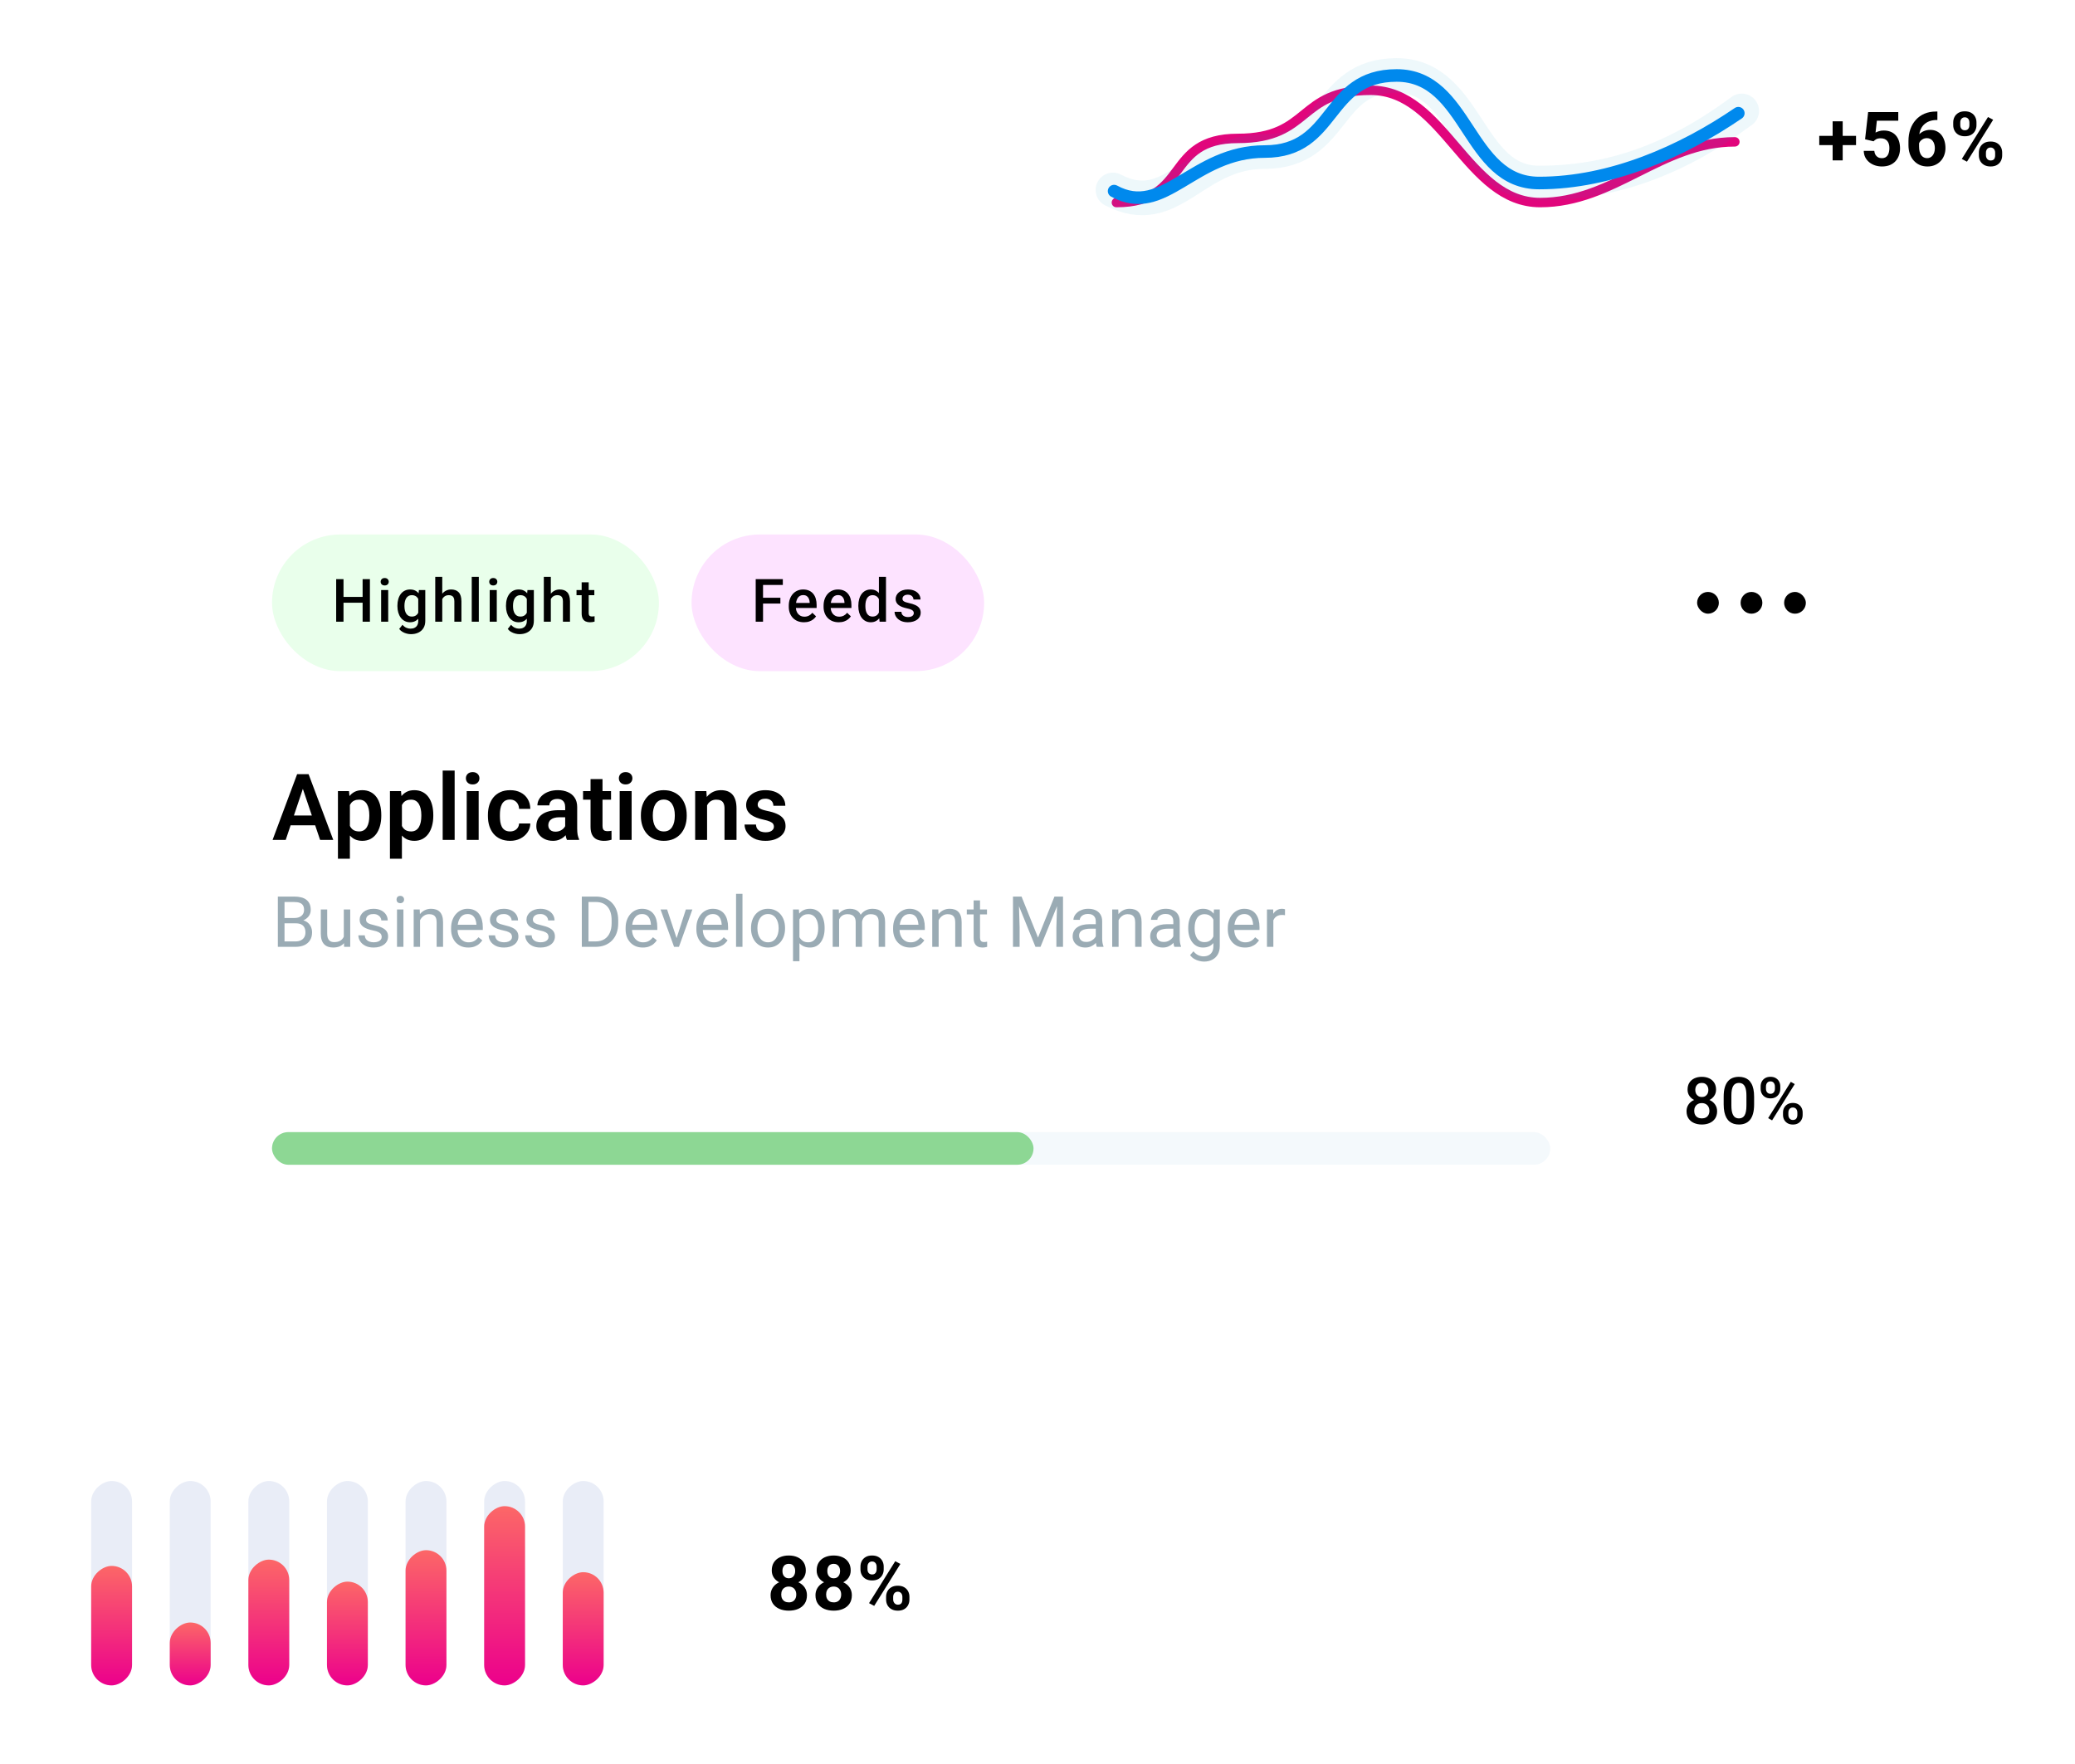 <svg width="660" height="561" viewBox="0 0 660 561" fill="none" xmlns="http://www.w3.org/2000/svg">
<rect x="330" width="330" height="88.419" rx="20" fill="white"/>
<path d="M355.093 64.419C378.509 64.419 370.292 44.019 393.708 44.019C417.124 44.019 412.551 28.718 435.967 28.718C459.383 28.718 466.467 64.419 489.883 64.419C513.299 64.419 528.398 45.111 551.814 45.111" stroke="#E1057C" stroke-width="3" stroke-linecap="round"/>
<path d="M354 60.412C372.944 70.248 379.425 48.194 402.293 48.194C425.16 48.194 421.369 24 444.237 24C467.105 24 466.668 58.205 489.536 58.205C512.404 58.205 532.871 50.94 554 35.276" stroke="#0096C7" stroke-opacity="0.07" stroke-width="11" stroke-linecap="round"/>
<path d="M354.364 60.776C370.393 69.52 379.425 48.194 402.293 48.194C425.16 48.194 421.369 24 444.237 24C467.105 24 466.668 58.205 489.536 58.205C512.404 58.205 535.056 48.194 552.907 36.004" stroke="#0089ED" stroke-width="4" stroke-linecap="round"/>
<path d="M590.352 43.206V46.147H578.656V43.206H590.352ZM586.109 38.577V50.999H582.91V38.577H586.109ZM595.926 44.94L593.23 44.296L594.203 35.647H603.789V38.378H596.98L596.559 42.163C596.785 42.03 597.129 41.889 597.59 41.741C598.051 41.585 598.566 41.507 599.137 41.507C599.965 41.507 600.699 41.636 601.34 41.893C601.98 42.151 602.523 42.526 602.969 43.018C603.422 43.511 603.766 44.112 604 44.823C604.234 45.534 604.352 46.339 604.352 47.237C604.352 47.995 604.234 48.718 604 49.405C603.766 50.085 603.41 50.694 602.934 51.233C602.457 51.764 601.859 52.182 601.141 52.487C600.422 52.792 599.57 52.944 598.586 52.944C597.852 52.944 597.141 52.835 596.453 52.616C595.773 52.397 595.16 52.073 594.613 51.643C594.074 51.214 593.641 50.694 593.312 50.085C592.992 49.468 592.824 48.764 592.809 47.975H596.16C596.207 48.46 596.332 48.878 596.535 49.229C596.746 49.573 597.023 49.839 597.367 50.026C597.711 50.214 598.113 50.307 598.574 50.307C599.004 50.307 599.371 50.225 599.676 50.061C599.98 49.897 600.227 49.671 600.414 49.382C600.602 49.085 600.738 48.741 600.824 48.35C600.918 47.952 600.965 47.522 600.965 47.061C600.965 46.6 600.91 46.182 600.801 45.807C600.691 45.432 600.523 45.108 600.297 44.835C600.07 44.561 599.781 44.35 599.43 44.202C599.086 44.053 598.684 43.979 598.223 43.979C597.598 43.979 597.113 44.077 596.77 44.272C596.434 44.468 596.152 44.69 595.926 44.94ZM615.738 35.471H616.23V38.167H616.031C615.141 38.167 614.348 38.3 613.652 38.565C612.957 38.831 612.367 39.21 611.883 39.702C611.406 40.186 611.039 40.772 610.781 41.46C610.531 42.147 610.406 42.917 610.406 43.768V46.604C610.406 47.214 610.465 47.753 610.582 48.221C610.707 48.682 610.883 49.069 611.109 49.382C611.344 49.686 611.617 49.917 611.93 50.073C612.242 50.221 612.594 50.296 612.984 50.296C613.352 50.296 613.684 50.218 613.98 50.061C614.285 49.905 614.543 49.686 614.754 49.405C614.973 49.116 615.137 48.78 615.246 48.397C615.363 48.007 615.422 47.581 615.422 47.12C615.422 46.659 615.363 46.233 615.246 45.843C615.137 45.452 614.973 45.116 614.754 44.835C614.535 44.546 614.27 44.323 613.957 44.167C613.645 44.011 613.293 43.932 612.902 43.932C612.371 43.932 611.902 44.057 611.496 44.307C611.098 44.55 610.785 44.862 610.559 45.245C610.332 45.628 610.211 46.03 610.195 46.452L609.176 45.796C609.199 45.194 609.324 44.624 609.551 44.085C609.785 43.546 610.105 43.069 610.512 42.655C610.926 42.233 611.422 41.905 612 41.671C612.578 41.428 613.23 41.307 613.957 41.307C614.754 41.307 615.453 41.46 616.055 41.764C616.664 42.069 617.172 42.487 617.578 43.018C617.984 43.55 618.289 44.163 618.492 44.858C618.695 45.553 618.797 46.296 618.797 47.085C618.797 47.913 618.66 48.682 618.387 49.393C618.121 50.104 617.734 50.725 617.227 51.257C616.727 51.788 616.125 52.202 615.422 52.499C614.719 52.796 613.93 52.944 613.055 52.944C612.148 52.944 611.324 52.78 610.582 52.452C609.848 52.116 609.215 51.647 608.684 51.046C608.152 50.444 607.742 49.729 607.453 48.901C607.172 48.073 607.031 47.167 607.031 46.182V44.87C607.031 43.495 607.23 42.237 607.629 41.096C608.035 39.948 608.617 38.956 609.375 38.12C610.133 37.276 611.047 36.624 612.117 36.163C613.188 35.702 614.395 35.471 615.738 35.471ZM621.266 39.831V38.928C621.266 38.28 621.406 37.69 621.688 37.159C621.969 36.628 622.383 36.202 622.93 35.882C623.477 35.561 624.148 35.401 624.945 35.401C625.766 35.401 626.449 35.561 626.996 35.882C627.551 36.202 627.965 36.628 628.238 37.159C628.52 37.69 628.66 38.28 628.66 38.928V39.831C628.66 40.464 628.52 41.046 628.238 41.577C627.965 42.108 627.555 42.534 627.008 42.854C626.461 43.175 625.785 43.335 624.98 43.335C624.168 43.335 623.484 43.175 622.93 42.854C622.383 42.534 621.969 42.108 621.688 41.577C621.406 41.046 621.266 40.464 621.266 39.831ZM623.504 38.928V39.831C623.504 40.104 623.555 40.366 623.656 40.616C623.766 40.858 623.93 41.057 624.148 41.214C624.375 41.362 624.648 41.436 624.969 41.436C625.305 41.436 625.578 41.362 625.789 41.214C626 41.057 626.156 40.858 626.258 40.616C626.359 40.366 626.41 40.104 626.41 39.831V38.928C626.41 38.639 626.355 38.374 626.246 38.132C626.145 37.882 625.984 37.682 625.766 37.534C625.555 37.378 625.281 37.3 624.945 37.3C624.633 37.3 624.367 37.378 624.148 37.534C623.93 37.682 623.766 37.882 623.656 38.132C623.555 38.374 623.504 38.639 623.504 38.928ZM629.422 49.428V48.526C629.422 47.886 629.562 47.3 629.844 46.768C630.133 46.237 630.551 45.811 631.098 45.491C631.652 45.171 632.332 45.011 633.137 45.011C633.949 45.011 634.629 45.171 635.176 45.491C635.723 45.811 636.137 46.237 636.418 46.768C636.699 47.3 636.84 47.886 636.84 48.526V49.428C636.84 50.069 636.699 50.655 636.418 51.186C636.145 51.718 635.734 52.143 635.188 52.464C634.641 52.784 633.965 52.944 633.16 52.944C632.348 52.944 631.664 52.784 631.109 52.464C630.555 52.143 630.133 51.718 629.844 51.186C629.562 50.655 629.422 50.069 629.422 49.428ZM631.672 48.526V49.428C631.672 49.71 631.734 49.975 631.859 50.225C631.984 50.475 632.156 50.675 632.375 50.823C632.602 50.971 632.863 51.046 633.16 51.046C633.535 51.046 633.828 50.971 634.039 50.823C634.25 50.675 634.395 50.475 634.473 50.225C634.559 49.975 634.602 49.71 634.602 49.428V48.526C634.602 48.245 634.547 47.983 634.438 47.741C634.328 47.491 634.164 47.292 633.945 47.143C633.734 46.987 633.465 46.909 633.137 46.909C632.809 46.909 632.535 46.987 632.316 47.143C632.105 47.292 631.945 47.491 631.836 47.741C631.727 47.983 631.672 48.245 631.672 48.526ZM633.969 38.085L625.637 51.421L623.996 50.553L632.328 37.218L633.969 38.085Z" fill="black"/>
<rect y="446" width="330" height="115" rx="20" fill="white"/>
<rect x="29" y="536" width="65" height="13" rx="6.5" transform="rotate(-90 29 536)" fill="#E9EDF7"/>
<rect x="29" y="536" width="38" height="13" rx="6.5" transform="rotate(-90 29 536)" fill="url(#paint0_linear_267_73)"/>
<rect x="54" y="536" width="65" height="13" rx="6.5" transform="rotate(-90 54 536)" fill="#E9EDF7"/>
<rect x="54" y="536" width="20" height="13" rx="6.5" transform="rotate(-90 54 536)" fill="url(#paint1_linear_267_73)"/>
<rect x="79" y="536" width="65" height="13" rx="6.5" transform="rotate(-90 79 536)" fill="#E9EDF7"/>
<rect x="79" y="536" width="40" height="13" rx="6.5" transform="rotate(-90 79 536)" fill="url(#paint2_linear_267_73)"/>
<rect x="104" y="536" width="65" height="13" rx="6.5" transform="rotate(-90 104 536)" fill="#E9EDF7"/>
<rect x="104" y="536" width="33" height="13" rx="6.5" transform="rotate(-90 104 536)" fill="url(#paint3_linear_267_73)"/>
<rect x="129" y="536" width="65" height="13" rx="6.5" transform="rotate(-90 129 536)" fill="#E9EDF7"/>
<rect x="129" y="536" width="43" height="13" rx="6.5" transform="rotate(-90 129 536)" fill="url(#paint4_linear_267_73)"/>
<rect x="154" y="536" width="65" height="13" rx="6.5" transform="rotate(-90 154 536)" fill="#E9EDF7"/>
<rect x="154" y="536" width="57" height="13" rx="6.5" transform="rotate(-90 154 536)" fill="url(#paint5_linear_267_73)"/>
<rect x="179" y="536" width="65" height="13" rx="6.5" transform="rotate(-90 179 536)" fill="#E9EDF7"/>
<rect x="179" y="536" width="36" height="13" rx="6.5" transform="rotate(-90 179 536)" fill="url(#paint6_linear_267_73)"/>
<path d="M256.668 507.324C256.668 508.395 256.418 509.297 255.918 510.031C255.418 510.758 254.73 511.309 253.855 511.684C252.988 512.051 252.004 512.234 250.902 512.234C249.801 512.234 248.812 512.051 247.938 511.684C247.062 511.309 246.371 510.758 245.863 510.031C245.355 509.297 245.102 508.395 245.102 507.324C245.102 506.605 245.246 505.957 245.535 505.379C245.824 504.793 246.227 504.293 246.742 503.879C247.266 503.457 247.879 503.137 248.582 502.918C249.285 502.691 250.051 502.578 250.879 502.578C251.988 502.578 252.98 502.773 253.855 503.164C254.73 503.555 255.418 504.105 255.918 504.816C256.418 505.527 256.668 506.363 256.668 507.324ZM253.27 507.102C253.27 506.578 253.168 506.129 252.965 505.754C252.77 505.371 252.492 505.078 252.133 504.875C251.773 504.672 251.355 504.57 250.879 504.57C250.402 504.57 249.984 504.672 249.625 504.875C249.266 505.078 248.984 505.371 248.781 505.754C248.586 506.129 248.488 506.578 248.488 507.102C248.488 507.617 248.586 508.062 248.781 508.438C248.984 508.812 249.266 509.102 249.625 509.305C249.992 509.5 250.418 509.598 250.902 509.598C251.387 509.598 251.805 509.5 252.156 509.305C252.516 509.102 252.789 508.812 252.977 508.438C253.172 508.062 253.27 507.617 253.27 507.102ZM256.305 499.461C256.305 500.328 256.074 501.098 255.613 501.77C255.152 502.434 254.512 502.953 253.691 503.328C252.879 503.703 251.949 503.891 250.902 503.891C249.848 503.891 248.91 503.703 248.09 503.328C247.27 502.953 246.629 502.434 246.168 501.77C245.707 501.098 245.477 500.328 245.477 499.461C245.477 498.43 245.707 497.562 246.168 496.859C246.637 496.148 247.277 495.609 248.09 495.242C248.91 494.875 249.84 494.691 250.879 494.691C251.934 494.691 252.867 494.875 253.68 495.242C254.5 495.609 255.141 496.148 255.602 496.859C256.07 497.562 256.305 498.43 256.305 499.461ZM252.93 499.613C252.93 499.152 252.848 498.754 252.684 498.418C252.52 498.074 252.285 497.809 251.98 497.621C251.684 497.434 251.316 497.34 250.879 497.34C250.457 497.34 250.094 497.43 249.789 497.609C249.492 497.789 249.262 498.051 249.098 498.395C248.941 498.73 248.863 499.137 248.863 499.613C248.863 500.074 248.941 500.48 249.098 500.832C249.262 501.176 249.496 501.445 249.801 501.641C250.105 501.836 250.473 501.934 250.902 501.934C251.332 501.934 251.695 501.836 251.992 501.641C252.297 501.445 252.527 501.176 252.684 500.832C252.848 500.48 252.93 500.074 252.93 499.613ZM270.949 507.324C270.949 508.395 270.699 509.297 270.199 510.031C269.699 510.758 269.012 511.309 268.137 511.684C267.27 512.051 266.285 512.234 265.184 512.234C264.082 512.234 263.094 512.051 262.219 511.684C261.344 511.309 260.652 510.758 260.145 510.031C259.637 509.297 259.383 508.395 259.383 507.324C259.383 506.605 259.527 505.957 259.816 505.379C260.105 504.793 260.508 504.293 261.023 503.879C261.547 503.457 262.16 503.137 262.863 502.918C263.566 502.691 264.332 502.578 265.16 502.578C266.27 502.578 267.262 502.773 268.137 503.164C269.012 503.555 269.699 504.105 270.199 504.816C270.699 505.527 270.949 506.363 270.949 507.324ZM267.551 507.102C267.551 506.578 267.449 506.129 267.246 505.754C267.051 505.371 266.773 505.078 266.414 504.875C266.055 504.672 265.637 504.57 265.16 504.57C264.684 504.57 264.266 504.672 263.906 504.875C263.547 505.078 263.266 505.371 263.062 505.754C262.867 506.129 262.77 506.578 262.77 507.102C262.77 507.617 262.867 508.062 263.062 508.438C263.266 508.812 263.547 509.102 263.906 509.305C264.273 509.5 264.699 509.598 265.184 509.598C265.668 509.598 266.086 509.5 266.438 509.305C266.797 509.102 267.07 508.812 267.258 508.438C267.453 508.062 267.551 507.617 267.551 507.102ZM270.586 499.461C270.586 500.328 270.355 501.098 269.895 501.77C269.434 502.434 268.793 502.953 267.973 503.328C267.16 503.703 266.23 503.891 265.184 503.891C264.129 503.891 263.191 503.703 262.371 503.328C261.551 502.953 260.91 502.434 260.449 501.77C259.988 501.098 259.758 500.328 259.758 499.461C259.758 498.43 259.988 497.562 260.449 496.859C260.918 496.148 261.559 495.609 262.371 495.242C263.191 494.875 264.121 494.691 265.16 494.691C266.215 494.691 267.148 494.875 267.961 495.242C268.781 495.609 269.422 496.148 269.883 496.859C270.352 497.562 270.586 498.43 270.586 499.461ZM267.211 499.613C267.211 499.152 267.129 498.754 266.965 498.418C266.801 498.074 266.566 497.809 266.262 497.621C265.965 497.434 265.598 497.34 265.16 497.34C264.738 497.34 264.375 497.43 264.07 497.609C263.773 497.789 263.543 498.051 263.379 498.395C263.223 498.73 263.145 499.137 263.145 499.613C263.145 500.074 263.223 500.48 263.379 500.832C263.543 501.176 263.777 501.445 264.082 501.641C264.387 501.836 264.754 501.934 265.184 501.934C265.613 501.934 265.977 501.836 266.273 501.641C266.578 501.445 266.809 501.176 266.965 500.832C267.129 500.48 267.211 500.074 267.211 499.613ZM273.688 499.121V498.219C273.688 497.57 273.828 496.98 274.109 496.449C274.391 495.918 274.805 495.492 275.352 495.172C275.898 494.852 276.57 494.691 277.367 494.691C278.188 494.691 278.871 494.852 279.418 495.172C279.973 495.492 280.387 495.918 280.66 496.449C280.941 496.98 281.082 497.57 281.082 498.219V499.121C281.082 499.754 280.941 500.336 280.66 500.867C280.387 501.398 279.977 501.824 279.43 502.145C278.883 502.465 278.207 502.625 277.402 502.625C276.59 502.625 275.906 502.465 275.352 502.145C274.805 501.824 274.391 501.398 274.109 500.867C273.828 500.336 273.688 499.754 273.688 499.121ZM275.926 498.219V499.121C275.926 499.395 275.977 499.656 276.078 499.906C276.188 500.148 276.352 500.348 276.57 500.504C276.797 500.652 277.07 500.727 277.391 500.727C277.727 500.727 278 500.652 278.211 500.504C278.422 500.348 278.578 500.148 278.68 499.906C278.781 499.656 278.832 499.395 278.832 499.121V498.219C278.832 497.93 278.777 497.664 278.668 497.422C278.566 497.172 278.406 496.973 278.188 496.824C277.977 496.668 277.703 496.59 277.367 496.59C277.055 496.59 276.789 496.668 276.57 496.824C276.352 496.973 276.188 497.172 276.078 497.422C275.977 497.664 275.926 497.93 275.926 498.219ZM281.844 508.719V507.816C281.844 507.176 281.984 506.59 282.266 506.059C282.555 505.527 282.973 505.102 283.52 504.781C284.074 504.461 284.754 504.301 285.559 504.301C286.371 504.301 287.051 504.461 287.598 504.781C288.145 505.102 288.559 505.527 288.84 506.059C289.121 506.59 289.262 507.176 289.262 507.816V508.719C289.262 509.359 289.121 509.945 288.84 510.477C288.566 511.008 288.156 511.434 287.609 511.754C287.062 512.074 286.387 512.234 285.582 512.234C284.77 512.234 284.086 512.074 283.531 511.754C282.977 511.434 282.555 511.008 282.266 510.477C281.984 509.945 281.844 509.359 281.844 508.719ZM284.094 507.816V508.719C284.094 509 284.156 509.266 284.281 509.516C284.406 509.766 284.578 509.965 284.797 510.113C285.023 510.262 285.285 510.336 285.582 510.336C285.957 510.336 286.25 510.262 286.461 510.113C286.672 509.965 286.816 509.766 286.895 509.516C286.98 509.266 287.023 509 287.023 508.719V507.816C287.023 507.535 286.969 507.273 286.859 507.031C286.75 506.781 286.586 506.582 286.367 506.434C286.156 506.277 285.887 506.199 285.559 506.199C285.23 506.199 284.957 506.277 284.738 506.434C284.527 506.582 284.367 506.781 284.258 507.031C284.148 507.273 284.094 507.535 284.094 507.816ZM286.391 497.375L278.059 510.711L276.418 509.844L284.75 496.508L286.391 497.375Z" fill="black"/>
<g filter="url(#filter0_d_267_73)">
<rect x="45" y="125" width="570.92" height="283.485" rx="34.601" fill="white"/>
<rect x="86.522" y="166.521" width="123.061" height="43.46" rx="21.73" fill="#E9FFEB"/>
<path d="M115.867 186.372V188.221H108.684V186.372H115.867ZM109.26 180.722V194.252H106.928V180.722H109.26ZM117.66 180.722V194.252H115.337V180.722H117.66ZM123.478 184.197V194.252H121.229V184.197H123.478ZM121.081 181.558C121.081 181.218 121.192 180.936 121.415 180.713C121.644 180.483 121.96 180.369 122.363 180.369C122.759 180.369 123.072 180.483 123.301 180.713C123.531 180.936 123.645 181.218 123.645 181.558C123.645 181.893 123.531 182.172 123.301 182.395C123.072 182.618 122.759 182.729 122.363 182.729C121.96 182.729 121.644 182.618 121.415 182.395C121.192 182.172 121.081 181.893 121.081 181.558ZM133.236 184.197H135.271V193.973C135.271 194.877 135.079 195.645 134.695 196.277C134.311 196.909 133.775 197.389 133.087 197.718C132.399 198.052 131.603 198.219 130.699 198.219C130.315 198.219 129.887 198.164 129.417 198.052C128.952 197.941 128.5 197.761 128.06 197.513C127.626 197.272 127.264 196.953 126.973 196.556L128.023 195.237C128.382 195.664 128.779 195.977 129.212 196.175C129.646 196.373 130.101 196.472 130.578 196.472C131.092 196.472 131.529 196.376 131.888 196.184C132.254 195.998 132.536 195.723 132.734 195.357C132.932 194.992 133.031 194.546 133.031 194.019V186.474L133.236 184.197ZM126.406 189.336V189.141C126.406 188.379 126.499 187.685 126.685 187.059C126.871 186.427 127.137 185.885 127.484 185.433C127.831 184.975 128.252 184.625 128.748 184.383C129.243 184.135 129.804 184.011 130.429 184.011C131.08 184.011 131.634 184.129 132.093 184.365C132.557 184.6 132.945 184.938 133.254 185.377C133.564 185.811 133.806 186.331 133.979 186.938C134.159 187.539 134.292 188.208 134.379 188.946V189.568C134.298 190.287 134.162 190.943 133.97 191.538C133.778 192.133 133.524 192.647 133.208 193.081C132.892 193.514 132.502 193.849 132.037 194.084C131.579 194.32 131.037 194.437 130.411 194.437C129.798 194.437 129.243 194.31 128.748 194.056C128.258 193.802 127.837 193.446 127.484 192.988C127.137 192.529 126.871 191.99 126.685 191.371C126.499 190.745 126.406 190.067 126.406 189.336ZM128.645 189.141V189.336C128.645 189.794 128.689 190.222 128.775 190.618C128.868 191.015 129.008 191.365 129.194 191.668C129.386 191.966 129.627 192.201 129.918 192.374C130.216 192.542 130.566 192.625 130.968 192.625C131.495 192.625 131.926 192.514 132.26 192.291C132.601 192.068 132.861 191.767 133.041 191.389C133.226 191.005 133.357 190.578 133.431 190.107V188.425C133.394 188.06 133.316 187.719 133.199 187.403C133.087 187.087 132.935 186.811 132.743 186.576C132.551 186.334 132.31 186.149 132.018 186.019C131.727 185.882 131.383 185.814 130.987 185.814C130.584 185.814 130.234 185.901 129.937 186.074C129.64 186.248 129.395 186.486 129.203 186.79C129.017 187.093 128.878 187.446 128.785 187.849C128.692 188.252 128.645 188.682 128.645 189.141ZM140.67 179.979V194.252H138.44V179.979H140.67ZM140.28 188.853L139.555 188.843C139.562 188.15 139.658 187.508 139.843 186.92C140.035 186.331 140.302 185.82 140.643 185.387C140.99 184.947 141.405 184.609 141.888 184.374C142.371 184.132 142.907 184.011 143.495 184.011C143.991 184.011 144.437 184.08 144.833 184.216C145.236 184.352 145.583 184.572 145.874 184.876C146.165 185.173 146.385 185.563 146.534 186.046C146.689 186.523 146.766 187.106 146.766 187.793V194.252H144.517V187.775C144.517 187.292 144.446 186.908 144.304 186.623C144.167 186.338 143.966 186.133 143.7 186.009C143.433 185.879 143.108 185.814 142.724 185.814C142.321 185.814 141.965 185.895 141.655 186.056C141.352 186.217 141.098 186.437 140.893 186.715C140.689 186.994 140.534 187.316 140.429 187.682C140.33 188.047 140.28 188.438 140.28 188.853ZM152.296 179.979V194.252H150.047V179.979H152.296ZM158.012 184.197V194.252H155.763V184.197H158.012ZM155.614 181.558C155.614 181.218 155.726 180.936 155.949 180.713C156.178 180.483 156.494 180.369 156.897 180.369C157.293 180.369 157.606 180.483 157.835 180.713C158.064 180.936 158.179 181.218 158.179 181.558C158.179 181.893 158.064 182.172 157.835 182.395C157.606 182.618 157.293 182.729 156.897 182.729C156.494 182.729 156.178 182.618 155.949 182.395C155.726 182.172 155.614 181.893 155.614 181.558ZM167.769 184.197H169.804V193.973C169.804 194.877 169.612 195.645 169.228 196.277C168.844 196.909 168.308 197.389 167.621 197.718C166.933 198.052 166.137 198.219 165.233 198.219C164.849 198.219 164.421 198.164 163.95 198.052C163.486 197.941 163.033 197.761 162.594 197.513C162.16 197.272 161.798 196.953 161.506 196.556L162.556 195.237C162.916 195.664 163.312 195.977 163.746 196.175C164.179 196.373 164.635 196.472 165.112 196.472C165.626 196.472 166.063 196.376 166.422 196.184C166.788 195.998 167.069 195.723 167.268 195.357C167.466 194.992 167.565 194.546 167.565 194.019V186.474L167.769 184.197ZM160.94 189.336V189.141C160.94 188.379 161.032 187.685 161.218 187.059C161.404 186.427 161.671 185.885 162.017 185.433C162.364 184.975 162.786 184.625 163.281 184.383C163.777 184.135 164.337 184.011 164.963 184.011C165.614 184.011 166.168 184.129 166.626 184.365C167.091 184.6 167.478 184.938 167.788 185.377C168.098 185.811 168.339 186.331 168.513 186.938C168.692 187.539 168.826 188.208 168.912 188.946V189.568C168.832 190.287 168.696 190.943 168.504 191.538C168.311 192.133 168.057 192.647 167.742 193.081C167.426 193.514 167.035 193.849 166.571 194.084C166.112 194.32 165.57 194.437 164.945 194.437C164.331 194.437 163.777 194.31 163.281 194.056C162.792 193.802 162.371 193.446 162.017 192.988C161.671 192.529 161.404 191.99 161.218 191.371C161.032 190.745 160.94 190.067 160.94 189.336ZM163.179 189.141V189.336C163.179 189.794 163.222 190.222 163.309 190.618C163.402 191.015 163.541 191.365 163.727 191.668C163.919 191.966 164.161 192.201 164.452 192.374C164.749 192.542 165.099 192.625 165.502 192.625C166.029 192.625 166.459 192.514 166.794 192.291C167.134 192.068 167.395 191.767 167.574 191.389C167.76 191.005 167.89 190.578 167.965 190.107V188.425C167.927 188.06 167.85 187.719 167.732 187.403C167.621 187.087 167.469 186.811 167.277 186.576C167.085 186.334 166.843 186.149 166.552 186.019C166.261 185.882 165.917 185.814 165.521 185.814C165.118 185.814 164.768 185.901 164.471 186.074C164.173 186.248 163.929 186.486 163.737 186.79C163.551 187.093 163.411 187.446 163.318 187.849C163.225 188.252 163.179 188.682 163.179 189.141ZM175.204 179.979V194.252H172.974V179.979H175.204ZM174.814 188.853L174.089 188.843C174.095 188.15 174.191 187.508 174.377 186.92C174.569 186.331 174.836 185.82 175.176 185.387C175.523 184.947 175.938 184.609 176.421 184.374C176.905 184.132 177.44 184.011 178.029 184.011C178.525 184.011 178.971 184.08 179.367 184.216C179.77 184.352 180.117 184.572 180.408 184.876C180.699 185.173 180.919 185.563 181.068 186.046C181.222 186.523 181.3 187.106 181.3 187.793V194.252H179.051V187.775C179.051 187.292 178.98 186.908 178.837 186.623C178.701 186.338 178.5 186.133 178.233 186.009C177.967 185.879 177.642 185.814 177.258 185.814C176.855 185.814 176.499 185.895 176.189 186.056C175.886 186.217 175.632 186.437 175.427 186.715C175.223 186.994 175.068 187.316 174.963 187.682C174.863 188.047 174.814 188.438 174.814 188.853ZM189.041 184.197V185.833H183.373V184.197H189.041ZM185.008 181.735H187.248V191.473C187.248 191.783 187.291 192.021 187.378 192.189C187.471 192.35 187.598 192.458 187.759 192.514C187.92 192.57 188.109 192.598 188.326 192.598C188.481 192.598 188.629 192.588 188.772 192.57C188.914 192.551 189.029 192.532 189.116 192.514L189.125 194.224C188.939 194.279 188.722 194.329 188.474 194.372C188.233 194.416 187.954 194.437 187.638 194.437C187.124 194.437 186.669 194.348 186.272 194.168C185.876 193.982 185.566 193.682 185.343 193.267C185.12 192.851 185.008 192.3 185.008 191.613V181.735Z" fill="black"/>
<rect x="219.963" y="166.521" width="93.061" height="43.46" rx="21.73" fill="#FDE3FF"/>
<path d="M242.702 180.722V194.252H240.369V180.722H242.702ZM248.221 186.641V188.49H242.107V186.641H248.221ZM248.993 180.722V182.58H242.107V180.722H248.993ZM255.721 194.437C254.978 194.437 254.306 194.317 253.705 194.075C253.11 193.827 252.602 193.483 252.181 193.044C251.766 192.604 251.447 192.086 251.224 191.492C251.001 190.897 250.889 190.256 250.889 189.568V189.197C250.889 188.41 251.004 187.697 251.233 187.059C251.462 186.421 251.781 185.876 252.19 185.424C252.599 184.965 253.082 184.615 253.64 184.374C254.197 184.132 254.801 184.011 255.452 184.011C256.17 184.011 256.799 184.132 257.338 184.374C257.877 184.615 258.323 184.956 258.676 185.396C259.035 185.83 259.302 186.347 259.475 186.948C259.655 187.549 259.745 188.212 259.745 188.936V189.893H251.976V188.286H257.533V188.109C257.521 187.707 257.44 187.329 257.292 186.976C257.149 186.623 256.929 186.338 256.632 186.121C256.334 185.904 255.938 185.796 255.442 185.796C255.071 185.796 254.739 185.876 254.448 186.037C254.163 186.192 253.925 186.418 253.733 186.715C253.541 187.013 253.392 187.372 253.287 187.793C253.187 188.208 253.138 188.676 253.138 189.197V189.568C253.138 190.008 253.197 190.417 253.314 190.795C253.438 191.166 253.618 191.492 253.853 191.77C254.089 192.049 254.374 192.269 254.708 192.43C255.043 192.585 255.424 192.663 255.851 192.663C256.39 192.663 256.87 192.554 257.292 192.337C257.713 192.12 258.078 191.814 258.388 191.417L259.568 192.56C259.351 192.876 259.069 193.18 258.723 193.471C258.376 193.756 257.951 193.988 257.45 194.168C256.954 194.348 256.378 194.437 255.721 194.437ZM266.789 194.437C266.046 194.437 265.374 194.317 264.773 194.075C264.178 193.827 263.67 193.483 263.249 193.044C262.834 192.604 262.515 192.086 262.292 191.492C262.069 190.897 261.957 190.256 261.957 189.568V189.197C261.957 188.41 262.072 187.697 262.301 187.059C262.53 186.421 262.849 185.876 263.258 185.424C263.667 184.965 264.15 184.615 264.708 184.374C265.265 184.132 265.869 184.011 266.52 184.011C267.238 184.011 267.867 184.132 268.406 184.374C268.945 184.615 269.391 184.956 269.744 185.396C270.103 185.83 270.37 186.347 270.543 186.948C270.723 187.549 270.813 188.212 270.813 188.936V189.893H263.044V188.286H268.601V188.109C268.589 187.707 268.508 187.329 268.36 186.976C268.217 186.623 267.997 186.338 267.7 186.121C267.402 185.904 267.006 185.796 266.51 185.796C266.139 185.796 265.807 185.876 265.516 186.037C265.231 186.192 264.993 186.418 264.801 186.715C264.609 187.013 264.46 187.372 264.355 187.793C264.255 188.208 264.206 188.676 264.206 189.197V189.568C264.206 190.008 264.265 190.417 264.382 190.795C264.506 191.166 264.686 191.492 264.921 191.77C265.157 192.049 265.442 192.269 265.776 192.43C266.111 192.585 266.492 192.663 266.919 192.663C267.458 192.663 267.938 192.554 268.36 192.337C268.781 192.12 269.146 191.814 269.456 191.417L270.636 192.56C270.419 192.876 270.137 193.18 269.791 193.471C269.444 193.756 269.019 193.988 268.518 194.168C268.022 194.348 267.446 194.437 266.789 194.437ZM279.558 192.17V179.979H281.806V194.252H279.771L279.558 192.17ZM273.016 189.336V189.141C273.016 188.379 273.106 187.685 273.285 187.059C273.465 186.427 273.725 185.885 274.066 185.433C274.407 184.975 274.822 184.625 275.311 184.383C275.8 184.135 276.352 184.011 276.965 184.011C277.572 184.011 278.105 184.129 278.563 184.365C279.022 184.6 279.412 184.938 279.734 185.377C280.056 185.811 280.313 186.331 280.505 186.938C280.698 187.539 280.834 188.208 280.914 188.946V189.568C280.834 190.287 280.698 190.943 280.505 191.538C280.313 192.133 280.056 192.647 279.734 193.081C279.412 193.514 279.019 193.849 278.554 194.084C278.096 194.32 277.56 194.437 276.947 194.437C276.339 194.437 275.791 194.31 275.302 194.056C274.819 193.802 274.407 193.446 274.066 192.988C273.725 192.529 273.465 191.99 273.285 191.371C273.106 190.745 273.016 190.067 273.016 189.336ZM275.255 189.141V189.336C275.255 189.794 275.296 190.222 275.376 190.618C275.463 191.015 275.596 191.365 275.776 191.668C275.955 191.966 276.188 192.201 276.473 192.374C276.764 192.542 277.111 192.625 277.513 192.625C278.021 192.625 278.439 192.514 278.768 192.291C279.096 192.068 279.353 191.767 279.539 191.389C279.731 191.005 279.861 190.578 279.929 190.107V188.425C279.892 188.06 279.815 187.719 279.697 187.403C279.586 187.087 279.434 186.811 279.242 186.576C279.05 186.334 278.811 186.149 278.526 186.019C278.247 185.882 277.916 185.814 277.532 185.814C277.123 185.814 276.776 185.901 276.491 186.074C276.206 186.248 275.971 186.486 275.785 186.79C275.605 187.093 275.472 187.446 275.385 187.849C275.299 188.252 275.255 188.682 275.255 189.141ZM290.654 191.529C290.654 191.306 290.598 191.105 290.486 190.925C290.375 190.739 290.161 190.572 289.845 190.423C289.535 190.274 289.077 190.138 288.47 190.014C287.937 189.897 287.448 189.757 287.002 189.596C286.562 189.429 286.184 189.227 285.868 188.992C285.552 188.757 285.307 188.478 285.134 188.156C284.96 187.834 284.874 187.462 284.874 187.041C284.874 186.632 284.964 186.245 285.143 185.879C285.323 185.514 285.58 185.192 285.914 184.913C286.249 184.634 286.655 184.414 287.132 184.253C287.615 184.092 288.154 184.011 288.749 184.011C289.591 184.011 290.313 184.154 290.914 184.439C291.521 184.718 291.985 185.099 292.308 185.582C292.63 186.059 292.791 186.598 292.791 187.199H290.551C290.551 186.932 290.483 186.684 290.347 186.455C290.217 186.22 290.019 186.031 289.752 185.888C289.486 185.74 289.151 185.665 288.749 185.665C288.365 185.665 288.045 185.727 287.792 185.851C287.544 185.969 287.358 186.124 287.234 186.316C287.116 186.508 287.057 186.719 287.057 186.948C287.057 187.115 287.088 187.267 287.15 187.403C287.218 187.533 287.33 187.654 287.485 187.765C287.64 187.871 287.85 187.97 288.117 188.063C288.389 188.156 288.73 188.246 289.139 188.332C289.907 188.493 290.567 188.701 291.118 188.955C291.676 189.203 292.103 189.525 292.4 189.921C292.698 190.312 292.847 190.807 292.847 191.408C292.847 191.854 292.751 192.263 292.558 192.635C292.373 193 292.1 193.319 291.741 193.592C291.381 193.858 290.951 194.066 290.449 194.214C289.954 194.363 289.396 194.437 288.776 194.437C287.866 194.437 287.095 194.276 286.463 193.954C285.831 193.626 285.351 193.208 285.022 192.7C284.7 192.186 284.539 191.653 284.539 191.101H286.704C286.729 191.516 286.844 191.848 287.048 192.096C287.259 192.337 287.519 192.514 287.829 192.625C288.145 192.731 288.47 192.783 288.804 192.783C289.207 192.783 289.545 192.731 289.817 192.625C290.09 192.514 290.297 192.365 290.44 192.179C290.582 191.987 290.654 191.77 290.654 191.529Z" fill="black"/>
<g clip-path="url(#clip0_267_73)">
<path d="M543.257 191.712C545.168 191.712 546.718 190.163 546.718 188.252C546.718 186.341 545.168 184.791 543.257 184.791C541.347 184.791 539.797 186.341 539.797 188.252C539.797 190.163 541.347 191.712 543.257 191.712Z" fill="black"/>
<path d="M557.098 191.712C559.009 191.712 560.558 190.163 560.558 188.252C560.558 186.341 559.009 184.791 557.098 184.791C555.187 184.791 553.638 186.341 553.638 188.252C553.638 190.163 555.187 191.712 557.098 191.712Z" fill="black"/>
<path d="M570.939 191.712C572.85 191.712 574.399 190.163 574.399 188.252C574.399 186.341 572.85 184.791 570.939 184.791C569.028 184.791 567.479 186.341 567.479 188.252C567.479 190.163 569.028 191.712 570.939 191.712Z" fill="black"/>
</g>
<path d="M96.833 245.927L90.873 263.663H86.694L94.506 242.753H97.177L96.833 245.927ZM101.816 263.663L95.827 245.927L95.468 242.753H98.154L106.009 263.663H101.816ZM101.543 255.893V259.01H90.327V255.893H101.543ZM111.294 251.111V269.637H107.488V248.124H111.007L111.294 251.111ZM121.275 255.735V256.037C121.275 257.167 121.141 258.215 120.873 259.182C120.614 260.139 120.231 260.977 119.724 261.695C119.216 262.404 118.585 262.959 117.828 263.361C117.081 263.754 116.22 263.95 115.243 263.95C114.286 263.95 113.453 263.768 112.744 263.404C112.036 263.031 111.438 262.504 110.949 261.824C110.461 261.145 110.069 260.355 109.772 259.455C109.485 258.545 109.269 257.554 109.125 256.482V255.52C109.269 254.381 109.485 253.347 109.772 252.418C110.069 251.48 110.461 250.671 110.949 249.991C111.438 249.302 112.031 248.77 112.73 248.397C113.439 248.024 114.267 247.837 115.214 247.837C116.201 247.837 117.067 248.024 117.814 248.397C118.57 248.77 119.207 249.307 119.724 250.005C120.241 250.704 120.629 251.537 120.887 252.504C121.146 253.471 121.275 254.548 121.275 255.735ZM117.469 256.037V255.735C117.469 255.046 117.407 254.409 117.282 253.825C117.158 253.232 116.967 252.715 116.708 252.274C116.45 251.824 116.114 251.475 115.703 251.226C115.291 250.977 114.793 250.853 114.209 250.853C113.625 250.853 113.123 250.948 112.701 251.14C112.28 251.331 111.935 251.604 111.667 251.958C111.399 252.313 111.189 252.734 111.035 253.222C110.892 253.701 110.796 254.232 110.748 254.816V257.2C110.834 257.909 111.002 258.545 111.251 259.11C111.5 259.675 111.864 260.125 112.342 260.46C112.831 260.795 113.462 260.963 114.238 260.963C114.822 260.963 115.32 260.833 115.731 260.575C116.143 260.317 116.478 259.962 116.737 259.512C116.995 259.053 117.182 258.526 117.297 257.933C117.412 257.339 117.469 256.707 117.469 256.037ZM127.838 251.111V269.637H124.032V248.124H127.55L127.838 251.111ZM137.818 255.735V256.037C137.818 257.167 137.684 258.215 137.416 259.182C137.158 260.139 136.775 260.977 136.268 261.695C135.76 262.404 135.128 262.959 134.372 263.361C133.625 263.754 132.763 263.95 131.787 263.95C130.83 263.95 129.997 263.768 129.288 263.404C128.58 263.031 127.981 262.504 127.493 261.824C127.005 261.145 126.612 260.355 126.315 259.455C126.028 258.545 125.813 257.554 125.669 256.482V255.52C125.813 254.381 126.028 253.347 126.315 252.418C126.612 251.48 127.005 250.671 127.493 249.991C127.981 249.302 128.575 248.77 129.274 248.397C129.982 248.024 130.81 247.837 131.758 247.837C132.744 247.837 133.611 248.024 134.358 248.397C135.114 248.77 135.751 249.307 136.268 250.005C136.784 250.704 137.172 251.537 137.431 252.504C137.689 253.471 137.818 254.548 137.818 255.735ZM134.013 256.037V255.735C134.013 255.046 133.951 254.409 133.826 253.825C133.702 253.232 133.51 252.715 133.252 252.274C132.993 251.824 132.658 251.475 132.246 251.226C131.835 250.977 131.337 250.853 130.753 250.853C130.169 250.853 129.666 250.948 129.245 251.14C128.824 251.331 128.479 251.604 128.211 251.958C127.943 252.313 127.732 252.734 127.579 253.222C127.436 253.701 127.34 254.232 127.292 254.816V257.2C127.378 257.909 127.546 258.545 127.795 259.11C128.044 259.675 128.407 260.125 128.886 260.46C129.374 260.795 130.006 260.963 130.782 260.963C131.366 260.963 131.864 260.833 132.275 260.575C132.687 260.317 133.022 259.962 133.28 259.512C133.539 259.053 133.726 258.526 133.841 257.933C133.955 257.339 134.013 256.707 134.013 256.037ZM144.611 241.604V263.663H140.806V241.604H144.611ZM152.251 248.124V263.663H148.446V248.124H152.251ZM148.187 244.06C148.187 243.495 148.379 243.026 148.761 242.653C149.154 242.279 149.681 242.093 150.341 242.093C151.002 242.093 151.524 242.279 151.906 242.653C152.299 243.026 152.495 243.495 152.495 244.06C152.495 244.615 152.299 245.08 151.906 245.453C151.524 245.826 151.002 246.013 150.341 246.013C149.681 246.013 149.154 245.826 148.761 245.453C148.379 245.08 148.187 244.615 148.187 244.06ZM162.246 260.963C162.782 260.963 163.261 260.857 163.682 260.647C164.104 260.436 164.439 260.139 164.688 259.756C164.946 259.373 165.085 258.928 165.104 258.421H168.68C168.661 259.474 168.364 260.417 167.79 261.25C167.215 262.083 166.449 262.743 165.492 263.232C164.544 263.71 163.481 263.95 162.304 263.95C161.107 263.95 160.063 263.749 159.173 263.347C158.283 262.945 157.541 262.384 156.947 261.666C156.363 260.948 155.923 260.115 155.626 259.168C155.339 258.22 155.195 257.205 155.195 256.123V255.664C155.195 254.582 155.339 253.567 155.626 252.619C155.923 251.671 156.363 250.838 156.947 250.12C157.541 249.402 158.283 248.842 159.173 248.44C160.063 248.038 161.102 247.837 162.289 247.837C163.544 247.837 164.645 248.081 165.592 248.569C166.55 249.058 167.297 249.747 167.833 250.637C168.378 251.528 168.661 252.576 168.68 253.782H165.104C165.085 253.227 164.961 252.729 164.731 252.289C164.501 251.848 164.175 251.494 163.754 251.226C163.333 250.958 162.821 250.824 162.218 250.824C161.576 250.824 161.04 250.958 160.609 251.226C160.188 251.494 159.858 251.863 159.618 252.332C159.388 252.791 159.226 253.308 159.13 253.883C159.044 254.448 159.001 255.041 159.001 255.664V256.123C159.001 256.755 159.044 257.358 159.13 257.933C159.226 258.507 159.388 259.024 159.618 259.484C159.858 259.934 160.188 260.293 160.609 260.561C161.04 260.829 161.586 260.963 162.246 260.963ZM179.767 260.36V253.194C179.767 252.667 179.676 252.212 179.494 251.829C179.312 251.446 179.034 251.149 178.661 250.939C178.287 250.728 177.813 250.623 177.239 250.623C176.732 250.623 176.286 250.709 175.903 250.881C175.53 251.054 175.243 251.298 175.042 251.614C174.841 251.92 174.74 252.274 174.74 252.677H170.935C170.935 252.035 171.088 251.427 171.394 250.853C171.701 250.269 172.136 249.752 172.701 249.302C173.275 248.842 173.96 248.483 174.755 248.225C175.559 247.966 176.459 247.837 177.454 247.837C178.632 247.837 179.68 248.038 180.599 248.44C181.528 248.833 182.256 249.426 182.782 250.221C183.318 251.015 183.587 252.016 183.587 253.222V260.001C183.587 260.776 183.634 261.441 183.73 261.997C183.835 262.542 183.989 263.016 184.19 263.418V263.663H180.327C180.145 263.27 180.006 262.772 179.91 262.169C179.814 261.556 179.767 260.953 179.767 260.36ZM180.298 254.199L180.327 256.453H177.928C177.335 256.453 176.813 256.516 176.363 256.64C175.913 256.755 175.544 256.927 175.257 257.157C174.97 257.377 174.755 257.645 174.611 257.961C174.467 258.268 174.396 258.617 174.396 259.01C174.396 259.393 174.482 259.737 174.654 260.044C174.836 260.35 175.094 260.594 175.43 260.776C175.774 260.948 176.176 261.035 176.636 261.035C177.306 261.035 177.89 260.901 178.388 260.632C178.886 260.355 179.274 260.02 179.551 259.627C179.829 259.235 179.977 258.861 179.996 258.507L181.088 260.144C180.954 260.537 180.753 260.953 180.485 261.394C180.217 261.834 179.872 262.246 179.451 262.629C179.029 263.012 178.522 263.327 177.928 263.576C177.335 263.825 176.645 263.95 175.86 263.95C174.855 263.95 173.955 263.749 173.161 263.347C172.366 262.945 171.739 262.394 171.279 261.695C170.82 260.996 170.59 260.202 170.59 259.311C170.59 258.488 170.743 257.76 171.05 257.128C171.356 256.497 171.811 255.965 172.414 255.534C173.017 255.094 173.764 254.764 174.654 254.543C175.554 254.314 176.583 254.199 177.742 254.199H180.298ZM194.357 248.124V250.853H185.453V248.124H194.357ZM187.837 244.304H191.643V259.182C191.643 259.642 191.705 259.996 191.83 260.245C191.954 260.494 192.141 260.661 192.39 260.747C192.639 260.833 192.935 260.877 193.28 260.877C193.529 260.877 193.759 260.862 193.969 260.833C194.18 260.805 194.357 260.776 194.501 260.747L194.515 263.591C194.199 263.696 193.84 263.782 193.438 263.849C193.046 263.916 192.6 263.95 192.103 263.95C191.25 263.95 190.504 263.806 189.862 263.519C189.221 263.222 188.723 262.748 188.369 262.097C188.014 261.437 187.837 260.565 187.837 259.484V244.304ZM200.906 248.124V263.663H197.1V248.124H200.906ZM196.842 244.06C196.842 243.495 197.033 243.026 197.416 242.653C197.809 242.279 198.335 242.093 198.996 242.093C199.656 242.093 200.178 242.279 200.561 242.653C200.954 243.026 201.15 243.495 201.15 244.06C201.15 244.615 200.954 245.08 200.561 245.453C200.178 245.826 199.656 246.013 198.996 246.013C198.335 246.013 197.809 245.826 197.416 245.453C197.033 245.08 196.842 244.615 196.842 244.06ZM203.85 256.051V255.75C203.85 254.61 204.012 253.562 204.338 252.605C204.663 251.638 205.137 250.8 205.76 250.092C206.382 249.383 207.143 248.833 208.043 248.44C208.943 248.038 209.967 247.837 211.116 247.837C212.284 247.837 213.318 248.038 214.218 248.44C215.128 248.833 215.894 249.383 216.516 250.092C217.138 250.8 217.612 251.638 217.938 252.605C218.263 253.562 218.426 254.61 218.426 255.75V256.051C218.426 257.181 218.263 258.229 217.938 259.196C217.612 260.154 217.138 260.991 216.516 261.71C215.894 262.418 215.133 262.968 214.233 263.361C213.333 263.754 212.303 263.95 211.145 263.95C209.996 263.95 208.967 263.754 208.057 263.361C207.148 262.968 206.382 262.418 205.76 261.71C205.137 260.991 204.663 260.154 204.338 259.196C204.012 258.229 203.85 257.181 203.85 256.051ZM207.641 255.75V256.051C207.641 256.731 207.708 257.368 207.842 257.961C207.976 258.555 208.182 259.077 208.46 259.527C208.737 259.977 209.096 260.331 209.537 260.589C209.987 260.838 210.523 260.963 211.145 260.963C211.758 260.963 212.284 260.838 212.725 260.589C213.165 260.331 213.524 259.977 213.802 259.527C214.089 259.077 214.3 258.555 214.434 257.961C214.568 257.368 214.635 256.731 214.635 256.051V255.75C214.635 255.08 214.568 254.452 214.434 253.868C214.3 253.275 214.089 252.753 213.802 252.303C213.524 251.844 213.16 251.485 212.71 251.226C212.27 250.958 211.739 250.824 211.116 250.824C210.504 250.824 209.977 250.958 209.537 251.226C209.096 251.485 208.737 251.844 208.46 252.303C208.182 252.753 207.976 253.275 207.842 253.868C207.708 254.452 207.641 255.08 207.641 255.75ZM224.903 251.441V263.663H221.111V248.124H224.673L224.903 251.441ZM224.3 255.333H223.179C223.189 254.204 223.342 253.179 223.639 252.26C223.936 251.341 224.352 250.551 224.888 249.891C225.434 249.23 226.08 248.723 226.827 248.368C227.574 248.014 228.407 247.837 229.326 247.837C230.073 247.837 230.748 247.942 231.351 248.153C231.954 248.363 232.471 248.699 232.902 249.158C233.342 249.618 233.677 250.221 233.907 250.968C234.146 251.705 234.266 252.614 234.266 253.696V263.663H230.446V253.667C230.446 252.959 230.341 252.399 230.13 251.987C229.929 251.576 229.632 251.284 229.24 251.111C228.857 250.939 228.383 250.853 227.818 250.853C227.234 250.853 226.722 250.972 226.281 251.212C225.851 251.441 225.487 251.762 225.19 252.174C224.903 252.586 224.683 253.059 224.529 253.596C224.376 254.132 224.3 254.711 224.3 255.333ZM246.157 259.412C246.157 259.086 246.071 258.794 245.898 258.536C245.726 258.277 245.4 258.043 244.922 257.832C244.453 257.612 243.763 257.406 242.854 257.215C242.05 257.042 241.308 256.827 240.628 256.568C239.948 256.31 239.364 255.999 238.876 255.635C238.388 255.261 238.005 254.826 237.727 254.328C237.459 253.821 237.325 253.237 237.325 252.576C237.325 251.935 237.464 251.331 237.741 250.767C238.019 250.192 238.421 249.689 238.948 249.259C239.474 248.818 240.116 248.474 240.872 248.225C241.628 247.966 242.48 247.837 243.428 247.837C244.749 247.837 245.884 248.052 246.832 248.483C247.789 248.914 248.522 249.508 249.029 250.264C249.536 251.011 249.79 251.853 249.79 252.791H245.999C245.999 252.38 245.903 252.006 245.712 251.671C245.53 251.336 245.247 251.068 244.864 250.867C244.481 250.656 243.998 250.551 243.414 250.551C242.887 250.551 242.442 250.637 242.078 250.81C241.724 250.982 241.456 251.207 241.274 251.485C241.092 251.762 241.001 252.069 241.001 252.404C241.001 252.653 241.049 252.878 241.145 253.079C241.25 253.27 241.418 253.447 241.648 253.61C241.877 253.773 242.188 253.921 242.581 254.055C242.983 254.189 243.476 254.318 244.06 254.443C245.219 254.673 246.229 254.979 247.09 255.362C247.962 255.735 248.641 256.233 249.13 256.856C249.618 257.478 249.862 258.272 249.862 259.239C249.862 259.929 249.714 260.561 249.417 261.135C249.12 261.7 248.689 262.193 248.124 262.614C247.559 263.035 246.884 263.366 246.099 263.605C245.314 263.835 244.429 263.95 243.443 263.95C242.016 263.95 240.81 263.696 239.824 263.189C238.838 262.672 238.091 262.021 237.583 261.236C237.076 260.441 236.822 259.618 236.822 258.766H240.456C240.484 259.369 240.647 259.852 240.944 260.216C241.241 260.58 241.614 260.843 242.064 261.006C242.524 261.159 243.007 261.236 243.514 261.236C244.089 261.236 244.572 261.159 244.965 261.006C245.357 260.843 245.654 260.628 245.855 260.36C246.056 260.082 246.157 259.766 246.157 259.412Z" fill="black"/>
<path d="M94.077 290.184H90.025L90.003 288.482H93.682C94.289 288.482 94.82 288.379 95.274 288.174C95.728 287.969 96.079 287.676 96.328 287.296C96.585 286.908 96.713 286.446 96.713 285.912C96.713 285.326 96.599 284.85 96.372 284.484C96.153 284.111 95.812 283.84 95.351 283.672C94.897 283.496 94.319 283.408 93.616 283.408H90.497V297.663H88.377V281.673H93.616C94.436 281.673 95.168 281.757 95.812 281.926C96.456 282.087 97.002 282.343 97.448 282.694C97.902 283.038 98.246 283.478 98.481 284.012C98.715 284.547 98.832 285.187 98.832 285.934C98.832 286.593 98.664 287.19 98.327 287.724C97.99 288.251 97.522 288.683 96.921 289.02C96.328 289.357 95.633 289.573 94.835 289.668L94.077 290.184ZM93.978 297.663H89.19L90.387 295.938H93.978C94.652 295.938 95.223 295.821 95.691 295.587C96.167 295.353 96.53 295.023 96.778 294.599C97.027 294.167 97.152 293.658 97.152 293.072C97.152 292.479 97.046 291.967 96.833 291.535C96.621 291.103 96.288 290.77 95.834 290.535C95.38 290.301 94.794 290.184 94.077 290.184H91.057L91.079 288.482H95.208L95.658 289.097C96.427 289.163 97.079 289.382 97.613 289.756C98.148 290.122 98.554 290.59 98.832 291.161C99.118 291.732 99.26 292.362 99.26 293.05C99.26 294.046 99.041 294.888 98.602 295.576C98.17 296.257 97.558 296.777 96.767 297.135C95.977 297.487 95.047 297.663 93.978 297.663ZM109.353 294.917V285.78H111.395V297.663H109.452L109.353 294.917ZM109.737 292.413L110.583 292.391C110.583 293.182 110.498 293.914 110.33 294.588C110.169 295.254 109.905 295.832 109.539 296.323C109.173 296.813 108.694 297.198 108.101 297.476C107.508 297.747 106.787 297.882 105.937 297.882C105.359 297.882 104.828 297.798 104.345 297.63C103.869 297.461 103.459 297.201 103.115 296.85C102.771 296.499 102.504 296.041 102.313 295.477C102.13 294.913 102.039 294.236 102.039 293.446V285.78H104.07V293.468C104.07 294.002 104.129 294.445 104.246 294.796C104.371 295.14 104.535 295.415 104.74 295.62C104.953 295.818 105.187 295.957 105.443 296.037C105.707 296.118 105.978 296.158 106.256 296.158C107.12 296.158 107.804 295.993 108.309 295.664C108.815 295.327 109.177 294.877 109.397 294.313C109.624 293.742 109.737 293.109 109.737 292.413ZM121.411 294.511C121.411 294.218 121.345 293.947 121.213 293.698C121.089 293.442 120.829 293.211 120.433 293.006C120.045 292.794 119.46 292.611 118.676 292.457C118.017 292.318 117.421 292.153 116.886 291.963C116.359 291.773 115.909 291.542 115.535 291.271C115.169 291 114.888 290.682 114.69 290.316C114.492 289.95 114.393 289.521 114.393 289.031C114.393 288.562 114.496 288.119 114.701 287.702C114.913 287.285 115.21 286.915 115.59 286.593C115.978 286.271 116.443 286.018 116.985 285.835C117.527 285.652 118.131 285.561 118.797 285.561C119.749 285.561 120.562 285.729 121.235 286.066C121.909 286.403 122.425 286.853 122.784 287.417C123.142 287.973 123.322 288.592 123.322 289.272H121.29C121.29 288.943 121.191 288.625 120.993 288.317C120.803 288.002 120.521 287.742 120.148 287.537C119.782 287.332 119.332 287.23 118.797 287.23C118.233 287.23 117.776 287.318 117.424 287.493C117.08 287.662 116.828 287.878 116.667 288.141C116.513 288.405 116.436 288.683 116.436 288.976C116.436 289.196 116.473 289.393 116.546 289.569C116.626 289.737 116.765 289.895 116.963 290.041C117.161 290.18 117.439 290.312 117.798 290.437C118.156 290.561 118.614 290.685 119.17 290.81C120.144 291.03 120.946 291.293 121.576 291.601C122.205 291.908 122.674 292.285 122.981 292.732C123.289 293.178 123.442 293.72 123.442 294.357C123.442 294.877 123.333 295.353 123.113 295.785C122.901 296.217 122.589 296.59 122.18 296.905C121.777 297.212 121.294 297.454 120.73 297.63C120.173 297.798 119.548 297.882 118.852 297.882C117.805 297.882 116.919 297.696 116.194 297.322C115.47 296.949 114.921 296.466 114.547 295.873C114.174 295.28 113.987 294.654 113.987 293.995H116.03C116.059 294.551 116.22 294.994 116.513 295.323C116.806 295.646 117.164 295.876 117.589 296.015C118.014 296.147 118.435 296.213 118.852 296.213C119.408 296.213 119.873 296.14 120.247 295.993C120.627 295.847 120.917 295.646 121.114 295.389C121.312 295.133 121.411 294.84 121.411 294.511ZM128.318 285.78V297.663H126.276V285.78H128.318ZM126.122 282.628C126.122 282.299 126.221 282.021 126.418 281.794C126.623 281.567 126.924 281.453 127.319 281.453C127.707 281.453 128.004 281.567 128.209 281.794C128.421 282.021 128.527 282.299 128.527 282.628C128.527 282.943 128.421 283.214 128.209 283.441C128.004 283.661 127.707 283.771 127.319 283.771C126.924 283.771 126.623 283.661 126.418 283.441C126.221 283.214 126.122 282.943 126.122 282.628ZM133.612 288.317V297.663H131.58V285.78H133.502L133.612 288.317ZM133.128 291.271L132.283 291.238C132.29 290.426 132.411 289.675 132.645 288.987C132.879 288.291 133.209 287.687 133.634 287.175C134.058 286.662 134.563 286.267 135.149 285.989C135.742 285.703 136.397 285.561 137.115 285.561C137.7 285.561 138.228 285.641 138.696 285.802C139.165 285.956 139.564 286.205 139.893 286.549C140.23 286.893 140.486 287.34 140.662 287.889C140.838 288.431 140.925 289.093 140.925 289.876V297.663H138.883V289.854C138.883 289.232 138.791 288.734 138.608 288.361C138.425 287.98 138.158 287.706 137.807 287.537C137.455 287.362 137.023 287.274 136.511 287.274C136.006 287.274 135.544 287.38 135.127 287.592C134.717 287.805 134.362 288.097 134.062 288.471C133.769 288.844 133.538 289.272 133.37 289.756C133.209 290.232 133.128 290.737 133.128 291.271ZM148.942 297.882C148.115 297.882 147.365 297.743 146.691 297.465C146.025 297.179 145.45 296.78 144.967 296.268C144.491 295.755 144.125 295.148 143.869 294.445C143.612 293.742 143.484 292.973 143.484 292.139V291.677C143.484 290.711 143.627 289.851 143.913 289.097C144.198 288.335 144.586 287.691 145.077 287.164C145.567 286.637 146.124 286.238 146.746 285.967C147.368 285.696 148.012 285.561 148.679 285.561C149.528 285.561 150.26 285.707 150.875 286C151.497 286.293 152.006 286.703 152.402 287.23C152.797 287.75 153.09 288.365 153.28 289.075C153.47 289.778 153.566 290.546 153.566 291.381V292.292H144.692V290.634H151.534V290.48C151.505 289.953 151.395 289.441 151.204 288.943C151.021 288.445 150.729 288.035 150.326 287.713C149.923 287.391 149.374 287.23 148.679 287.23C148.217 287.23 147.793 287.329 147.405 287.526C147.017 287.717 146.684 288.002 146.405 288.383C146.127 288.764 145.911 289.229 145.758 289.778C145.604 290.327 145.527 290.96 145.527 291.677V292.139C145.527 292.702 145.604 293.233 145.758 293.731C145.919 294.222 146.149 294.654 146.449 295.027C146.757 295.4 147.127 295.693 147.559 295.905C147.998 296.118 148.496 296.224 149.052 296.224C149.77 296.224 150.377 296.078 150.875 295.785C151.373 295.492 151.808 295.1 152.182 294.61L153.412 295.587C153.156 295.975 152.83 296.345 152.434 296.696C152.039 297.048 151.552 297.333 150.974 297.553C150.403 297.772 149.726 297.882 148.942 297.882ZM162.856 294.511C162.856 294.218 162.79 293.947 162.659 293.698C162.534 293.442 162.274 293.211 161.879 293.006C161.491 292.794 160.905 292.611 160.122 292.457C159.463 292.318 158.866 292.153 158.332 291.963C157.805 291.773 157.354 291.542 156.981 291.271C156.615 291 156.333 290.682 156.135 290.316C155.938 289.95 155.839 289.521 155.839 289.031C155.839 288.562 155.941 288.119 156.146 287.702C156.359 287.285 156.655 286.915 157.036 286.593C157.424 286.271 157.889 286.018 158.431 285.835C158.972 285.652 159.576 285.561 160.243 285.561C161.194 285.561 162.007 285.729 162.681 286.066C163.354 286.403 163.87 286.853 164.229 287.417C164.588 287.973 164.767 288.592 164.767 289.272H162.735C162.735 288.943 162.637 288.625 162.439 288.317C162.249 288.002 161.967 287.742 161.593 287.537C161.227 287.332 160.777 287.23 160.243 287.23C159.679 287.23 159.221 287.318 158.87 287.493C158.526 287.662 158.273 287.878 158.112 288.141C157.958 288.405 157.881 288.683 157.881 288.976C157.881 289.196 157.918 289.393 157.991 289.569C158.072 289.737 158.211 289.895 158.409 290.041C158.606 290.18 158.884 290.312 159.243 290.437C159.602 290.561 160.06 290.685 160.616 290.81C161.59 291.03 162.391 291.293 163.021 291.601C163.651 291.908 164.119 292.285 164.427 292.732C164.734 293.178 164.888 293.72 164.888 294.357C164.888 294.877 164.778 295.353 164.558 295.785C164.346 296.217 164.035 296.59 163.625 296.905C163.222 297.212 162.739 297.454 162.175 297.63C161.619 297.798 160.993 297.882 160.297 297.882C159.251 297.882 158.365 297.696 157.64 297.322C156.915 296.949 156.366 296.466 155.993 295.873C155.619 295.28 155.433 294.654 155.433 293.995H157.475C157.504 294.551 157.665 294.994 157.958 295.323C158.251 295.646 158.61 295.876 159.035 296.015C159.459 296.147 159.88 296.213 160.297 296.213C160.854 296.213 161.319 296.14 161.692 295.993C162.073 295.847 162.362 295.646 162.56 295.389C162.757 295.133 162.856 294.84 162.856 294.511ZM174.475 294.511C174.475 294.218 174.409 293.947 174.277 293.698C174.153 293.442 173.893 293.211 173.498 293.006C173.11 292.794 172.524 292.611 171.741 292.457C171.082 292.318 170.485 292.153 169.95 291.963C169.423 291.773 168.973 291.542 168.6 291.271C168.234 291 167.952 290.682 167.754 290.316C167.556 289.95 167.458 289.521 167.458 289.031C167.458 288.562 167.56 288.119 167.765 287.702C167.977 287.285 168.274 286.915 168.655 286.593C169.043 286.271 169.508 286.018 170.049 285.835C170.591 285.652 171.195 285.561 171.861 285.561C172.813 285.561 173.626 285.729 174.299 286.066C174.973 286.403 175.489 286.853 175.848 287.417C176.206 287.973 176.386 288.592 176.386 289.272H174.354C174.354 288.943 174.255 288.625 174.058 288.317C173.867 288.002 173.585 287.742 173.212 287.537C172.846 287.332 172.396 287.23 171.861 287.23C171.298 287.23 170.84 287.318 170.489 287.493C170.145 287.662 169.892 287.878 169.731 288.141C169.577 288.405 169.5 288.683 169.5 288.976C169.5 289.196 169.537 289.393 169.61 289.569C169.691 289.737 169.83 289.895 170.027 290.041C170.225 290.18 170.503 290.312 170.862 290.437C171.221 290.561 171.678 290.685 172.235 290.81C173.208 291.03 174.01 291.293 174.64 291.601C175.269 291.908 175.738 292.285 176.045 292.732C176.353 293.178 176.507 293.72 176.507 294.357C176.507 294.877 176.397 295.353 176.177 295.785C175.965 296.217 175.654 296.59 175.244 296.905C174.841 297.212 174.358 297.454 173.794 297.63C173.238 297.798 172.612 297.882 171.916 297.882C170.869 297.882 169.983 297.696 169.259 297.322C168.534 296.949 167.985 296.466 167.611 295.873C167.238 295.28 167.051 294.654 167.051 293.995H169.094C169.123 294.551 169.284 294.994 169.577 295.323C169.87 295.646 170.229 295.876 170.653 296.015C171.078 296.147 171.499 296.213 171.916 296.213C172.473 296.213 172.938 296.14 173.311 295.993C173.692 295.847 173.981 295.646 174.178 295.389C174.376 295.133 174.475 294.84 174.475 294.511ZM189.388 297.663H186.05L186.072 295.938H189.388C190.53 295.938 191.482 295.7 192.244 295.225C193.005 294.741 193.576 294.068 193.957 293.204C194.345 292.333 194.539 291.315 194.539 290.151V289.174C194.539 288.258 194.429 287.446 194.209 286.736C193.99 286.018 193.668 285.414 193.243 284.924C192.818 284.426 192.299 284.049 191.684 283.793C191.076 283.536 190.377 283.408 189.586 283.408H185.984V281.673H189.586C190.633 281.673 191.588 281.849 192.452 282.2C193.316 282.544 194.059 283.046 194.682 283.705C195.311 284.356 195.794 285.147 196.131 286.077C196.468 286.999 196.636 288.039 196.636 289.196V290.151C196.636 291.308 196.468 292.351 196.131 293.281C195.794 294.203 195.308 294.99 194.671 295.642C194.041 296.294 193.28 296.795 192.386 297.146C191.501 297.491 190.501 297.663 189.388 297.663ZM187.181 281.673V297.663H185.061V281.673H187.181ZM204.444 297.882C203.617 297.882 202.867 297.743 202.193 297.465C201.527 297.179 200.952 296.78 200.469 296.268C199.993 295.755 199.627 295.148 199.371 294.445C199.115 293.742 198.986 292.973 198.986 292.139V291.677C198.986 290.711 199.129 289.851 199.415 289.097C199.7 288.335 200.088 287.691 200.579 287.164C201.069 286.637 201.626 286.238 202.248 285.967C202.87 285.696 203.515 285.561 204.181 285.561C205.03 285.561 205.762 285.707 206.377 286C207 286.293 207.508 286.703 207.904 287.23C208.299 287.75 208.592 288.365 208.782 289.075C208.973 289.778 209.068 290.546 209.068 291.381V292.292H200.194V290.634H207.036V290.48C207.007 289.953 206.897 289.441 206.707 288.943C206.524 288.445 206.231 288.035 205.828 287.713C205.425 287.391 204.876 287.23 204.181 287.23C203.72 287.23 203.295 287.329 202.907 287.526C202.519 287.717 202.186 288.002 201.908 288.383C201.629 288.764 201.413 289.229 201.26 289.778C201.106 290.327 201.029 290.96 201.029 291.677V292.139C201.029 292.702 201.106 293.233 201.26 293.731C201.421 294.222 201.651 294.654 201.952 295.027C202.259 295.4 202.629 295.693 203.061 295.905C203.5 296.118 203.998 296.224 204.554 296.224C205.272 296.224 205.879 296.078 206.377 295.785C206.875 295.492 207.311 295.1 207.684 294.61L208.914 295.587C208.658 295.975 208.332 296.345 207.937 296.696C207.541 297.048 207.054 297.333 206.476 297.553C205.905 297.772 205.228 297.882 204.444 297.882ZM214.899 295.829L218.15 285.78H220.225L215.953 297.663H214.592L214.899 295.829ZM212.187 285.78L215.536 295.884L215.767 297.663H214.405L210.1 285.78H212.187ZM226.957 297.882C226.13 297.882 225.379 297.743 224.706 297.465C224.04 297.179 223.465 296.78 222.982 296.268C222.506 295.755 222.14 295.148 221.884 294.445C221.627 293.742 221.499 292.973 221.499 292.139V291.677C221.499 290.711 221.642 289.851 221.928 289.097C222.213 288.335 222.601 287.691 223.092 287.164C223.582 286.637 224.139 286.238 224.761 285.967C225.383 285.696 226.027 285.561 226.694 285.561C227.543 285.561 228.275 285.707 228.89 286C229.512 286.293 230.021 286.703 230.416 287.23C230.812 287.75 231.105 288.365 231.295 289.075C231.485 289.778 231.581 290.546 231.581 291.381V292.292H222.707V290.634H229.549V290.48C229.52 289.953 229.41 289.441 229.219 288.943C229.036 288.445 228.744 288.035 228.341 287.713C227.938 287.391 227.389 287.23 226.694 287.23C226.232 287.23 225.808 287.329 225.42 287.526C225.032 287.717 224.699 288.002 224.42 288.383C224.142 288.764 223.926 289.229 223.772 289.778C223.619 290.327 223.542 290.96 223.542 291.677V292.139C223.542 292.702 223.619 293.233 223.772 293.731C223.934 294.222 224.164 294.654 224.464 295.027C224.772 295.4 225.142 295.693 225.573 295.905C226.013 296.118 226.511 296.224 227.067 296.224C227.785 296.224 228.392 296.078 228.89 295.785C229.388 295.492 229.823 295.1 230.197 294.61L231.427 295.587C231.171 295.975 230.845 296.345 230.449 296.696C230.054 297.048 229.567 297.333 228.989 297.553C228.418 297.772 227.741 297.882 226.957 297.882ZM236.16 280.794V297.663H234.117V280.794H236.16ZM238.883 291.853V291.601C238.883 290.744 239.008 289.95 239.257 289.218C239.506 288.478 239.865 287.838 240.333 287.296C240.802 286.747 241.369 286.322 242.035 286.022C242.701 285.714 243.448 285.561 244.276 285.561C245.11 285.561 245.861 285.714 246.527 286.022C247.2 286.322 247.771 286.747 248.24 287.296C248.716 287.838 249.078 288.478 249.327 289.218C249.576 289.95 249.701 290.744 249.701 291.601V291.853C249.701 292.71 249.576 293.504 249.327 294.236C249.078 294.968 248.716 295.609 248.24 296.158C247.771 296.7 247.204 297.124 246.538 297.432C245.879 297.732 245.132 297.882 244.298 297.882C243.463 297.882 242.712 297.732 242.046 297.432C241.38 297.124 240.809 296.7 240.333 296.158C239.865 295.609 239.506 294.968 239.257 294.236C239.008 293.504 238.883 292.71 238.883 291.853ZM240.915 291.601V291.853C240.915 292.446 240.985 293.006 241.124 293.533C241.263 294.053 241.472 294.514 241.75 294.917C242.035 295.32 242.39 295.638 242.815 295.873C243.24 296.1 243.734 296.213 244.298 296.213C244.854 296.213 245.341 296.1 245.758 295.873C246.183 295.638 246.534 295.32 246.812 294.917C247.091 294.514 247.299 294.053 247.438 293.533C247.585 293.006 247.658 292.446 247.658 291.853V291.601C247.658 291.015 247.585 290.462 247.438 289.942C247.299 289.415 247.087 288.95 246.801 288.548C246.523 288.138 246.172 287.816 245.747 287.581C245.33 287.347 244.839 287.23 244.276 287.23C243.719 287.23 243.229 287.347 242.804 287.581C242.387 287.816 242.035 288.138 241.75 288.548C241.472 288.95 241.263 289.415 241.124 289.942C240.985 290.462 240.915 291.015 240.915 291.601ZM254.28 288.064V302.231H252.237V285.78H254.104L254.28 288.064ZM262.286 291.623V291.853C262.286 292.717 262.183 293.519 261.978 294.258C261.773 294.99 261.473 295.627 261.078 296.169C260.69 296.711 260.21 297.132 259.639 297.432C259.068 297.732 258.413 297.882 257.673 297.882C256.919 297.882 256.253 297.758 255.675 297.509C255.096 297.26 254.606 296.898 254.203 296.422C253.8 295.946 253.478 295.375 253.237 294.708C253.002 294.042 252.841 293.292 252.754 292.457V291.227C252.841 290.349 253.006 289.562 253.248 288.866C253.489 288.171 253.808 287.578 254.203 287.087C254.606 286.589 255.093 286.212 255.664 285.956C256.235 285.692 256.894 285.561 257.64 285.561C258.387 285.561 259.05 285.707 259.628 286C260.207 286.285 260.693 286.695 261.089 287.23C261.484 287.764 261.781 288.405 261.978 289.152C262.183 289.891 262.286 290.715 262.286 291.623ZM260.243 291.853V291.623C260.243 291.03 260.181 290.473 260.056 289.953C259.932 289.426 259.738 288.965 259.474 288.57C259.218 288.167 258.889 287.852 258.486 287.625C258.083 287.391 257.604 287.274 257.047 287.274C256.535 287.274 256.088 287.362 255.708 287.537C255.334 287.713 255.016 287.951 254.752 288.251C254.489 288.544 254.273 288.881 254.104 289.261C253.943 289.635 253.822 290.023 253.742 290.426V293.27C253.888 293.782 254.093 294.266 254.357 294.719C254.62 295.166 254.972 295.528 255.411 295.807C255.85 296.078 256.403 296.213 257.069 296.213C257.618 296.213 258.091 296.1 258.486 295.873C258.889 295.638 259.218 295.32 259.474 294.917C259.738 294.514 259.932 294.053 260.056 293.533C260.181 293.006 260.243 292.446 260.243 291.853ZM266.898 288.141V297.663H264.856V285.78H266.788L266.898 288.141ZM266.481 291.271L265.536 291.238C265.544 290.426 265.65 289.675 265.855 288.987C266.06 288.291 266.364 287.687 266.766 287.175C267.169 286.662 267.671 286.267 268.271 285.989C268.871 285.703 269.567 285.561 270.357 285.561C270.914 285.561 271.426 285.641 271.895 285.802C272.363 285.956 272.77 286.201 273.114 286.538C273.458 286.875 273.725 287.307 273.916 287.834C274.106 288.361 274.201 288.998 274.201 289.745V297.663H272.169V289.844C272.169 289.221 272.063 288.723 271.851 288.35C271.646 287.977 271.353 287.706 270.972 287.537C270.592 287.362 270.145 287.274 269.633 287.274C269.032 287.274 268.531 287.38 268.128 287.592C267.725 287.805 267.403 288.097 267.162 288.471C266.92 288.844 266.744 289.272 266.635 289.756C266.532 290.232 266.481 290.737 266.481 291.271ZM274.179 290.151L272.817 290.568C272.825 289.917 272.931 289.291 273.136 288.69C273.348 288.09 273.652 287.556 274.047 287.087C274.45 286.619 274.944 286.249 275.53 285.978C276.116 285.7 276.785 285.561 277.54 285.561C278.176 285.561 278.74 285.645 279.231 285.813C279.729 285.982 280.146 286.241 280.483 286.593C280.827 286.937 281.087 287.38 281.262 287.922C281.438 288.463 281.526 289.108 281.526 289.854V297.663H279.483V289.833C279.483 289.166 279.377 288.65 279.165 288.284C278.96 287.911 278.667 287.651 278.286 287.504C277.913 287.351 277.466 287.274 276.947 287.274C276.5 287.274 276.105 287.351 275.76 287.504C275.416 287.658 275.127 287.87 274.893 288.141C274.659 288.405 274.479 288.709 274.355 289.053C274.238 289.397 274.179 289.763 274.179 290.151ZM289.532 297.882C288.704 297.882 287.954 297.743 287.28 297.465C286.614 297.179 286.039 296.78 285.556 296.268C285.08 295.755 284.714 295.148 284.458 294.445C284.202 293.742 284.074 292.973 284.074 292.139V291.677C284.074 290.711 284.216 289.851 284.502 289.097C284.788 288.335 285.176 287.691 285.666 287.164C286.157 286.637 286.713 286.238 287.335 285.967C287.958 285.696 288.602 285.561 289.268 285.561C290.117 285.561 290.85 285.707 291.464 286C292.087 286.293 292.596 286.703 292.991 287.23C293.386 287.75 293.679 288.365 293.87 289.075C294.06 289.778 294.155 290.546 294.155 291.381V292.292H285.282V290.634H292.123V290.48C292.094 289.953 291.984 289.441 291.794 288.943C291.611 288.445 291.318 288.035 290.915 287.713C290.513 287.391 289.964 287.23 289.268 287.23C288.807 287.23 288.382 287.329 287.994 287.526C287.606 287.717 287.273 288.002 286.995 288.383C286.717 288.764 286.501 289.229 286.347 289.778C286.193 290.327 286.116 290.96 286.116 291.677V292.139C286.116 292.702 286.193 293.233 286.347 293.731C286.508 294.222 286.739 294.654 287.039 295.027C287.346 295.4 287.716 295.693 288.148 295.905C288.587 296.118 289.085 296.224 289.642 296.224C290.359 296.224 290.967 296.078 291.464 295.785C291.962 295.492 292.398 295.1 292.771 294.61L294.001 295.587C293.745 295.975 293.419 296.345 293.024 296.696C292.629 297.048 292.142 297.333 291.563 297.553C290.992 297.772 290.315 297.882 289.532 297.882ZM298.559 288.317V297.663H296.527V285.78H298.449L298.559 288.317ZM298.076 291.271L297.23 291.238C297.237 290.426 297.358 289.675 297.592 288.987C297.827 288.291 298.156 287.687 298.581 287.175C299.005 286.662 299.511 286.267 300.096 285.989C300.689 285.703 301.344 285.561 302.062 285.561C302.648 285.561 303.175 285.641 303.643 285.802C304.112 285.956 304.511 286.205 304.84 286.549C305.177 286.893 305.433 287.34 305.609 287.889C305.785 288.431 305.873 289.093 305.873 289.876V297.663H303.83V289.854C303.83 289.232 303.739 288.734 303.555 288.361C303.372 287.98 303.105 287.706 302.754 287.537C302.402 287.362 301.97 287.274 301.458 287.274C300.953 287.274 300.492 287.38 300.074 287.592C299.664 287.805 299.309 288.097 299.009 288.471C298.716 288.844 298.486 289.272 298.317 289.756C298.156 290.232 298.076 290.737 298.076 291.271ZM313.933 285.78V287.34H307.509V285.78H313.933ZM309.683 282.892H311.715V294.719C311.715 295.122 311.777 295.426 311.902 295.631C312.026 295.836 312.187 295.971 312.385 296.037C312.583 296.103 312.795 296.136 313.022 296.136C313.19 296.136 313.366 296.121 313.549 296.092C313.739 296.056 313.882 296.026 313.977 296.004L313.988 297.663C313.827 297.714 313.615 297.761 313.351 297.805C313.095 297.857 312.784 297.882 312.418 297.882C311.92 297.882 311.462 297.783 311.045 297.586C310.628 297.388 310.295 297.059 310.046 296.597C309.804 296.129 309.683 295.499 309.683 294.708V282.892ZM322.873 281.673H324.926L330.164 294.708L335.392 281.673H337.456L330.955 297.663H329.352L322.873 281.673ZM322.203 281.673H324.015L324.311 291.425V297.663H322.203V281.673ZM336.303 281.673H338.115V297.663H336.007V291.425L336.303 281.673ZM348.537 295.631V289.514C348.537 289.046 348.442 288.639 348.252 288.295C348.069 287.944 347.79 287.673 347.417 287.482C347.044 287.292 346.582 287.197 346.033 287.197C345.521 287.197 345.071 287.285 344.682 287.46C344.302 287.636 344.002 287.867 343.782 288.152C343.57 288.438 343.463 288.745 343.463 289.075H341.432C341.432 288.65 341.542 288.229 341.761 287.812C341.981 287.395 342.296 287.018 342.706 286.681C343.123 286.337 343.621 286.066 344.199 285.868C344.785 285.663 345.437 285.561 346.154 285.561C347.018 285.561 347.779 285.707 348.438 286C349.104 286.293 349.624 286.736 349.998 287.329C350.378 287.914 350.569 288.65 350.569 289.536V295.071C350.569 295.466 350.602 295.887 350.668 296.334C350.741 296.78 350.847 297.165 350.986 297.487V297.663H348.867C348.764 297.428 348.684 297.117 348.625 296.729C348.566 296.334 348.537 295.968 348.537 295.631ZM348.889 290.458L348.91 291.886H346.857C346.279 291.886 345.762 291.934 345.308 292.029C344.855 292.117 344.474 292.252 344.166 292.435C343.859 292.618 343.625 292.849 343.463 293.127C343.302 293.398 343.222 293.716 343.222 294.083C343.222 294.456 343.306 294.796 343.474 295.104C343.643 295.411 343.895 295.657 344.232 295.84C344.576 296.015 344.997 296.103 345.495 296.103C346.117 296.103 346.667 295.971 347.142 295.708C347.618 295.444 347.995 295.122 348.274 294.741C348.559 294.361 348.713 293.991 348.735 293.632L349.602 294.61C349.551 294.917 349.412 295.258 349.185 295.631C348.958 296.004 348.654 296.363 348.274 296.707C347.9 297.044 347.454 297.326 346.934 297.553C346.421 297.772 345.843 297.882 345.199 297.882C344.393 297.882 343.687 297.725 343.079 297.41C342.479 297.095 342.01 296.674 341.673 296.147C341.344 295.613 341.179 295.016 341.179 294.357C341.179 293.72 341.304 293.16 341.553 292.677C341.802 292.186 342.16 291.78 342.629 291.458C343.097 291.128 343.661 290.879 344.32 290.711C344.979 290.543 345.715 290.458 346.527 290.458H348.889ZM355.796 288.317V297.663H353.764V285.78H355.686L355.796 288.317ZM355.313 291.271L354.467 291.238C354.475 290.426 354.595 289.675 354.83 288.987C355.064 288.291 355.393 287.687 355.818 287.175C356.243 286.662 356.748 286.267 357.334 285.989C357.927 285.703 358.582 285.561 359.299 285.561C359.885 285.561 360.412 285.641 360.881 285.802C361.349 285.956 361.748 286.205 362.078 286.549C362.414 286.893 362.671 287.34 362.846 287.889C363.022 288.431 363.11 289.093 363.11 289.876V297.663H361.067V289.854C361.067 289.232 360.976 288.734 360.793 288.361C360.61 287.98 360.343 287.706 359.991 287.537C359.64 287.362 359.208 287.274 358.695 287.274C358.19 287.274 357.729 287.38 357.312 287.592C356.902 287.805 356.547 288.097 356.246 288.471C355.953 288.844 355.723 289.272 355.554 289.756C355.393 290.232 355.313 290.737 355.313 291.271ZM373.202 295.631V289.514C373.202 289.046 373.107 288.639 372.917 288.295C372.734 287.944 372.456 287.673 372.082 287.482C371.709 287.292 371.248 287.197 370.698 287.197C370.186 287.197 369.736 287.285 369.348 287.46C368.967 287.636 368.667 287.867 368.447 288.152C368.235 288.438 368.129 288.745 368.129 289.075H366.097C366.097 288.65 366.207 288.229 366.427 287.812C366.646 287.395 366.961 287.018 367.371 286.681C367.788 286.337 368.286 286.066 368.864 285.868C369.45 285.663 370.102 285.561 370.819 285.561C371.683 285.561 372.445 285.707 373.103 286C373.77 286.293 374.29 286.736 374.663 287.329C375.044 287.914 375.234 288.65 375.234 289.536V295.071C375.234 295.466 375.267 295.887 375.333 296.334C375.406 296.78 375.512 297.165 375.651 297.487V297.663H373.532C373.429 297.428 373.349 297.117 373.29 296.729C373.232 296.334 373.202 295.968 373.202 295.631ZM373.554 290.458L373.576 291.886H371.522C370.944 291.886 370.428 291.934 369.974 292.029C369.52 292.117 369.139 292.252 368.832 292.435C368.524 292.618 368.29 292.849 368.129 293.127C367.968 293.398 367.887 293.716 367.887 294.083C367.887 294.456 367.971 294.796 368.14 295.104C368.308 295.411 368.561 295.657 368.897 295.84C369.242 296.015 369.662 296.103 370.16 296.103C370.783 296.103 371.332 295.971 371.808 295.708C372.283 295.444 372.661 295.122 372.939 294.741C373.224 294.361 373.378 293.991 373.4 293.632L374.268 294.61C374.216 294.917 374.077 295.258 373.85 295.631C373.623 296.004 373.319 296.363 372.939 296.707C372.565 297.044 372.119 297.326 371.599 297.553C371.086 297.772 370.508 297.882 369.864 297.882C369.058 297.882 368.352 297.725 367.744 297.41C367.144 297.095 366.675 296.674 366.339 296.147C366.009 295.613 365.844 295.016 365.844 294.357C365.844 293.72 365.969 293.16 366.218 292.677C366.467 292.186 366.826 291.78 367.294 291.458C367.763 291.128 368.326 290.879 368.985 290.711C369.644 290.543 370.38 290.458 371.193 290.458H373.554ZM386.128 285.78H387.973V297.41C387.973 298.457 387.761 299.35 387.336 300.09C386.911 300.829 386.318 301.389 385.557 301.77C384.803 302.158 383.932 302.352 382.943 302.352C382.533 302.352 382.05 302.286 381.494 302.154C380.945 302.03 380.403 301.814 379.868 301.506C379.341 301.206 378.898 300.8 378.539 300.287L379.605 299.079C380.103 299.68 380.622 300.097 381.164 300.331C381.713 300.565 382.255 300.683 382.789 300.683C383.434 300.683 383.99 300.562 384.459 300.32C384.927 300.079 385.29 299.72 385.546 299.244C385.809 298.775 385.941 298.197 385.941 297.509V288.394L386.128 285.78ZM377.946 291.853V291.623C377.946 290.715 378.053 289.891 378.265 289.152C378.485 288.405 378.796 287.764 379.198 287.23C379.608 286.695 380.103 286.285 380.681 286C381.259 285.707 381.911 285.561 382.636 285.561C383.382 285.561 384.034 285.692 384.59 285.956C385.154 286.212 385.63 286.589 386.018 287.087C386.413 287.578 386.725 288.171 386.952 288.866C387.179 289.562 387.336 290.349 387.424 291.227V292.238C387.343 293.109 387.186 293.892 386.952 294.588C386.725 295.283 386.413 295.876 386.018 296.367C385.63 296.857 385.154 297.234 384.59 297.498C384.027 297.754 383.368 297.882 382.614 297.882C381.904 297.882 381.259 297.732 380.681 297.432C380.11 297.132 379.619 296.711 379.209 296.169C378.799 295.627 378.485 294.99 378.265 294.258C378.053 293.519 377.946 292.717 377.946 291.853ZM379.978 291.623V291.853C379.978 292.446 380.037 293.003 380.154 293.522C380.278 294.042 380.465 294.5 380.714 294.895C380.97 295.291 381.296 295.602 381.691 295.829C382.087 296.048 382.559 296.158 383.108 296.158C383.781 296.158 384.338 296.015 384.777 295.73C385.216 295.444 385.564 295.067 385.82 294.599C386.084 294.13 386.289 293.621 386.435 293.072V290.426C386.355 290.023 386.23 289.635 386.062 289.261C385.901 288.881 385.689 288.544 385.425 288.251C385.169 287.951 384.85 287.713 384.47 287.537C384.089 287.362 383.642 287.274 383.13 287.274C382.573 287.274 382.094 287.391 381.691 287.625C381.296 287.852 380.97 288.167 380.714 288.57C380.465 288.965 380.278 289.426 380.154 289.953C380.037 290.473 379.978 291.03 379.978 291.623ZM395.99 297.882C395.162 297.882 394.412 297.743 393.738 297.465C393.072 297.179 392.497 296.78 392.014 296.268C391.538 295.755 391.172 295.148 390.916 294.445C390.66 293.742 390.532 292.973 390.532 292.139V291.677C390.532 290.711 390.674 289.851 390.96 289.097C391.245 288.335 391.633 287.691 392.124 287.164C392.615 286.637 393.171 286.238 393.793 285.967C394.416 285.696 395.06 285.561 395.726 285.561C396.575 285.561 397.307 285.707 397.922 286C398.545 286.293 399.054 286.703 399.449 287.23C399.844 287.75 400.137 288.365 400.327 289.075C400.518 289.778 400.613 290.546 400.613 291.381V292.292H391.74V290.634H398.581V290.48C398.552 289.953 398.442 289.441 398.252 288.943C398.069 288.445 397.776 288.035 397.373 287.713C396.971 287.391 396.422 287.23 395.726 287.23C395.265 287.23 394.84 287.329 394.452 287.526C394.064 287.717 393.731 288.002 393.453 288.383C393.175 288.764 392.959 289.229 392.805 289.778C392.651 290.327 392.574 290.96 392.574 291.677V292.139C392.574 292.702 392.651 293.233 392.805 293.731C392.966 294.222 393.197 294.654 393.497 295.027C393.804 295.4 394.174 295.693 394.606 295.905C395.045 296.118 395.543 296.224 396.099 296.224C396.817 296.224 397.425 296.078 397.922 295.785C398.42 295.492 398.856 295.1 399.229 294.61L400.459 295.587C400.203 295.975 399.877 296.345 399.482 296.696C399.086 297.048 398.6 297.333 398.021 297.553C397.45 297.772 396.773 297.882 395.99 297.882ZM405.017 287.647V297.663H402.985V285.78H404.962L405.017 287.647ZM408.729 285.714L408.718 287.603C408.549 287.567 408.388 287.545 408.234 287.537C408.088 287.523 407.92 287.515 407.729 287.515C407.261 287.515 406.847 287.589 406.488 287.735C406.129 287.881 405.826 288.086 405.577 288.35C405.328 288.614 405.13 288.928 404.984 289.294C404.845 289.653 404.753 290.049 404.709 290.48L404.138 290.81C404.138 290.092 404.208 289.419 404.347 288.789C404.493 288.16 404.716 287.603 405.017 287.12C405.317 286.629 405.698 286.249 406.159 285.978C406.627 285.7 407.184 285.561 407.828 285.561C407.974 285.561 408.143 285.579 408.333 285.616C408.524 285.645 408.655 285.678 408.729 285.714Z" fill="#9AABB4"/>
<g clip-path="url(#clip1_267_73)">
<g clip-path="url(#clip2_267_73)">
<g clip-path="url(#clip3_267_73)">
<rect x="86.522" y="356.583" width="406.564" height="10.38" rx="5.19" fill="#F4F9FC"/>
<rect x="86.522" y="356.583" width="242.209" height="10.38" rx="5.19" fill="#8DD794"/>
</g>
</g>
<path d="M546.165 349.939C546.165 350.858 545.952 351.632 545.526 352.26C545.1 352.889 544.519 353.365 543.782 353.689C543.052 354.007 542.228 354.166 541.309 354.166C540.39 354.166 539.562 354.007 538.825 353.689C538.089 353.365 537.507 352.889 537.082 352.26C536.656 351.632 536.443 350.858 536.443 349.939C536.443 349.331 536.561 348.78 536.798 348.286C537.034 347.786 537.369 347.357 537.801 346.999C538.241 346.634 538.754 346.354 539.342 346.158C539.937 345.962 540.586 345.864 541.289 345.864C542.221 345.864 543.056 346.036 543.792 346.381C544.529 346.725 545.107 347.202 545.526 347.81C545.952 348.418 546.165 349.128 546.165 349.939ZM543.711 349.817C543.711 349.324 543.61 348.891 543.407 348.52C543.204 348.148 542.921 347.861 542.556 347.658C542.191 347.455 541.768 347.354 541.289 347.354C540.802 347.354 540.38 347.455 540.021 347.658C539.663 347.861 539.383 348.148 539.18 348.52C538.984 348.891 538.886 349.324 538.886 349.817C538.886 350.317 538.984 350.75 539.18 351.115C539.376 351.473 539.656 351.747 540.021 351.936C540.386 352.125 540.816 352.22 541.309 352.22C541.802 352.22 542.228 352.125 542.586 351.936C542.944 351.747 543.221 351.473 543.417 351.115C543.613 350.75 543.711 350.317 543.711 349.817ZM545.83 343.086C545.83 343.823 545.634 344.478 545.242 345.053C544.857 345.627 544.323 346.08 543.64 346.411C542.958 346.735 542.181 346.898 541.309 346.898C540.43 346.898 539.646 346.735 538.957 346.411C538.274 346.08 537.737 345.627 537.345 345.053C536.96 344.478 536.767 343.823 536.767 343.086C536.767 342.208 536.96 341.468 537.345 340.866C537.737 340.258 538.274 339.795 538.957 339.477C539.64 339.16 540.42 339.001 541.299 339.001C542.177 339.001 542.958 339.16 543.64 339.477C544.323 339.795 544.857 340.258 545.242 340.866C545.634 341.468 545.83 342.208 545.83 343.086ZM543.387 343.167C543.387 342.728 543.299 342.343 543.123 342.012C542.954 341.674 542.715 341.41 542.404 341.221C542.093 341.032 541.724 340.937 541.299 340.937C540.873 340.937 540.505 341.028 540.194 341.211C539.883 341.393 539.643 341.65 539.474 341.981C539.305 342.312 539.221 342.708 539.221 343.167C539.221 343.62 539.305 344.015 539.474 344.353C539.643 344.684 539.883 344.945 540.194 345.134C540.511 345.323 540.883 345.418 541.309 345.418C541.735 345.418 542.103 345.323 542.414 345.134C542.725 344.945 542.965 344.684 543.134 344.353C543.302 344.015 543.387 343.62 543.387 343.167ZM557.934 345.347V347.759C557.934 348.915 557.819 349.902 557.589 350.719C557.366 351.53 557.042 352.189 556.616 352.696C556.19 353.203 555.68 353.575 555.085 353.811C554.497 354.048 553.838 354.166 553.108 354.166C552.527 354.166 551.987 354.092 551.486 353.943C550.993 353.794 550.547 353.561 550.148 353.243C549.75 352.926 549.408 352.517 549.125 352.017C548.847 351.51 548.631 350.905 548.476 350.202C548.327 349.5 548.253 348.685 548.253 347.759V345.347C548.253 344.184 548.368 343.204 548.597 342.407C548.827 341.603 549.155 340.951 549.581 340.45C550.006 339.944 550.513 339.575 551.101 339.346C551.696 339.116 552.358 339.001 553.088 339.001C553.676 339.001 554.217 339.075 554.71 339.224C555.21 339.366 555.656 339.592 556.048 339.903C556.447 340.214 556.785 340.619 557.062 341.12C557.346 341.613 557.562 342.211 557.711 342.914C557.859 343.61 557.934 344.421 557.934 345.347ZM555.491 348.104V344.982C555.491 344.394 555.457 343.877 555.389 343.431C555.322 342.978 555.22 342.596 555.085 342.285C554.957 341.968 554.795 341.711 554.599 341.515C554.403 341.312 554.18 341.167 553.93 341.079C553.679 340.984 553.399 340.937 553.088 340.937C552.71 340.937 552.372 341.011 552.074 341.16C551.777 341.302 551.527 341.532 551.324 341.849C551.122 342.167 550.966 342.586 550.858 343.106C550.757 343.62 550.706 344.245 550.706 344.982V348.104C550.706 348.699 550.74 349.222 550.807 349.675C550.875 350.128 550.976 350.517 551.111 350.841C551.247 351.159 551.409 351.422 551.598 351.632C551.794 351.834 552.017 351.983 552.267 352.078C552.524 352.172 552.804 352.22 553.108 352.22C553.494 352.22 553.835 352.145 554.132 351.997C554.43 351.848 554.68 351.611 554.882 351.287C555.085 350.956 555.237 350.527 555.339 350C555.44 349.472 555.491 348.841 555.491 348.104ZM560.012 342.823V342.042C560.012 341.481 560.133 340.971 560.377 340.511C560.62 340.052 560.975 339.683 561.441 339.406C561.907 339.129 562.468 338.991 563.124 338.991C563.8 338.991 564.367 339.129 564.827 339.406C565.293 339.683 565.648 340.052 565.891 340.511C566.135 340.971 566.256 341.481 566.256 342.042V342.823C566.256 343.37 566.135 343.873 565.891 344.333C565.655 344.793 565.303 345.161 564.837 345.438C564.377 345.715 563.813 345.854 563.144 345.854C562.482 345.854 561.914 345.715 561.441 345.438C560.975 345.161 560.62 344.793 560.377 344.333C560.133 343.873 560.012 343.37 560.012 342.823ZM561.705 342.042V342.823C561.705 343.093 561.755 343.35 561.857 343.593C561.965 343.836 562.127 344.032 562.343 344.181C562.56 344.33 562.826 344.404 563.144 344.404C563.468 344.404 563.732 344.33 563.935 344.181C564.144 344.032 564.3 343.836 564.401 343.593C564.502 343.35 564.553 343.093 564.553 342.823V342.042C564.553 341.765 564.499 341.505 564.391 341.261C564.29 341.011 564.134 340.812 563.925 340.663C563.715 340.515 563.448 340.44 563.124 340.44C562.813 340.44 562.549 340.515 562.333 340.663C562.124 340.812 561.965 341.011 561.857 341.261C561.755 341.505 561.705 341.765 561.705 342.042ZM567.128 351.135V350.344C567.128 349.79 567.25 349.283 567.493 348.824C567.743 348.364 568.101 347.996 568.567 347.719C569.034 347.442 569.595 347.303 570.25 347.303C570.926 347.303 571.494 347.442 571.953 347.719C572.42 347.996 572.771 348.364 573.007 348.824C573.251 349.283 573.372 349.79 573.372 350.344V351.135C573.372 351.689 573.251 352.196 573.007 352.656C572.771 353.115 572.423 353.483 571.963 353.76C571.504 354.038 570.943 354.176 570.281 354.176C569.612 354.176 569.041 354.038 568.567 353.76C568.101 353.483 567.743 353.115 567.493 352.656C567.25 352.196 567.128 351.689 567.128 351.135ZM568.831 350.344V351.135C568.831 351.405 568.885 351.662 568.993 351.905C569.108 352.149 569.274 352.348 569.49 352.503C569.706 352.652 569.966 352.726 570.27 352.726C570.615 352.726 570.892 352.652 571.102 352.503C571.311 352.348 571.46 352.152 571.548 351.916C571.642 351.672 571.69 351.412 571.69 351.135V350.344C571.69 350.067 571.636 349.807 571.527 349.564C571.426 349.32 571.267 349.124 571.051 348.976C570.842 348.827 570.575 348.753 570.25 348.753C569.933 348.753 569.669 348.827 569.46 348.976C569.25 349.124 569.091 349.32 568.983 349.564C568.882 349.807 568.831 350.067 568.831 350.344ZM570.858 341.312L563.651 352.848L562.404 352.128L569.612 340.592L570.858 341.312Z" fill="black"/>
</g>
</g>
<defs>
<filter id="filter0_d_267_73" x="17" y="100.46" width="626.92" height="339.485" filterUnits="userSpaceOnUse" color-interpolation-filters="sRGB">
<feFlood flood-opacity="0" result="BackgroundImageFix"/>
<feColorMatrix in="SourceAlpha" type="matrix" values="0 0 0 0 0 0 0 0 0 0 0 0 0 0 0 0 0 0 127 0" result="hardAlpha"/>
<feOffset dy="3.46"/>
<feGaussianBlur stdDeviation="14"/>
<feComposite in2="hardAlpha" operator="out"/>
<feColorMatrix type="matrix" values="0 0 0 0 0 0 0 0 0 0 0 0 0 0 0 0 0 0 0.36 0"/>
<feBlend mode="normal" in2="BackgroundImageFix" result="effect1_dropShadow_267_73"/>
<feBlend mode="normal" in="SourceGraphic" in2="effect1_dropShadow_267_73" result="shape"/>
</filter>
<linearGradient id="paint0_linear_267_73" x1="29" y1="542.5" x2="67" y2="542.5" gradientUnits="userSpaceOnUse">
<stop stop-color="#EC008C"/>
<stop offset="1" stop-color="#FC6767"/>
</linearGradient>
<linearGradient id="paint1_linear_267_73" x1="54" y1="542.5" x2="74" y2="542.5" gradientUnits="userSpaceOnUse">
<stop stop-color="#EC008C"/>
<stop offset="1" stop-color="#FC6767"/>
</linearGradient>
<linearGradient id="paint2_linear_267_73" x1="79" y1="542.5" x2="119" y2="542.5" gradientUnits="userSpaceOnUse">
<stop stop-color="#EC008C"/>
<stop offset="1" stop-color="#FC6767"/>
</linearGradient>
<linearGradient id="paint3_linear_267_73" x1="104" y1="542.5" x2="137" y2="542.5" gradientUnits="userSpaceOnUse">
<stop stop-color="#EC008C"/>
<stop offset="1" stop-color="#FC6767"/>
</linearGradient>
<linearGradient id="paint4_linear_267_73" x1="129" y1="542.5" x2="172" y2="542.5" gradientUnits="userSpaceOnUse">
<stop stop-color="#EC008C"/>
<stop offset="1" stop-color="#FC6767"/>
</linearGradient>
<linearGradient id="paint5_linear_267_73" x1="154" y1="542.5" x2="211" y2="542.5" gradientUnits="userSpaceOnUse">
<stop stop-color="#EC008C"/>
<stop offset="1" stop-color="#FC6767"/>
</linearGradient>
<linearGradient id="paint6_linear_267_73" x1="179" y1="542.5" x2="215" y2="542.5" gradientUnits="userSpaceOnUse">
<stop stop-color="#EC008C"/>
<stop offset="1" stop-color="#FC6767"/>
</linearGradient>
<clipPath id="clip0_267_73">
<rect x="539.797" y="184.791" width="34.601" height="6.92" rx="3.46" fill="white"/>
</clipPath>
<clipPath id="clip1_267_73">
<rect width="487.877" height="40" fill="white" transform="translate(86.522 326.963)"/>
</clipPath>
<clipPath id="clip2_267_73">
<rect width="406.564" height="10.38" fill="white" transform="translate(86.522 356.583)"/>
</clipPath>
<clipPath id="clip3_267_73">
<rect x="86.522" y="356.583" width="406.564" height="10.38" rx="5.19" fill="white"/>
</clipPath>
</defs>
</svg>
